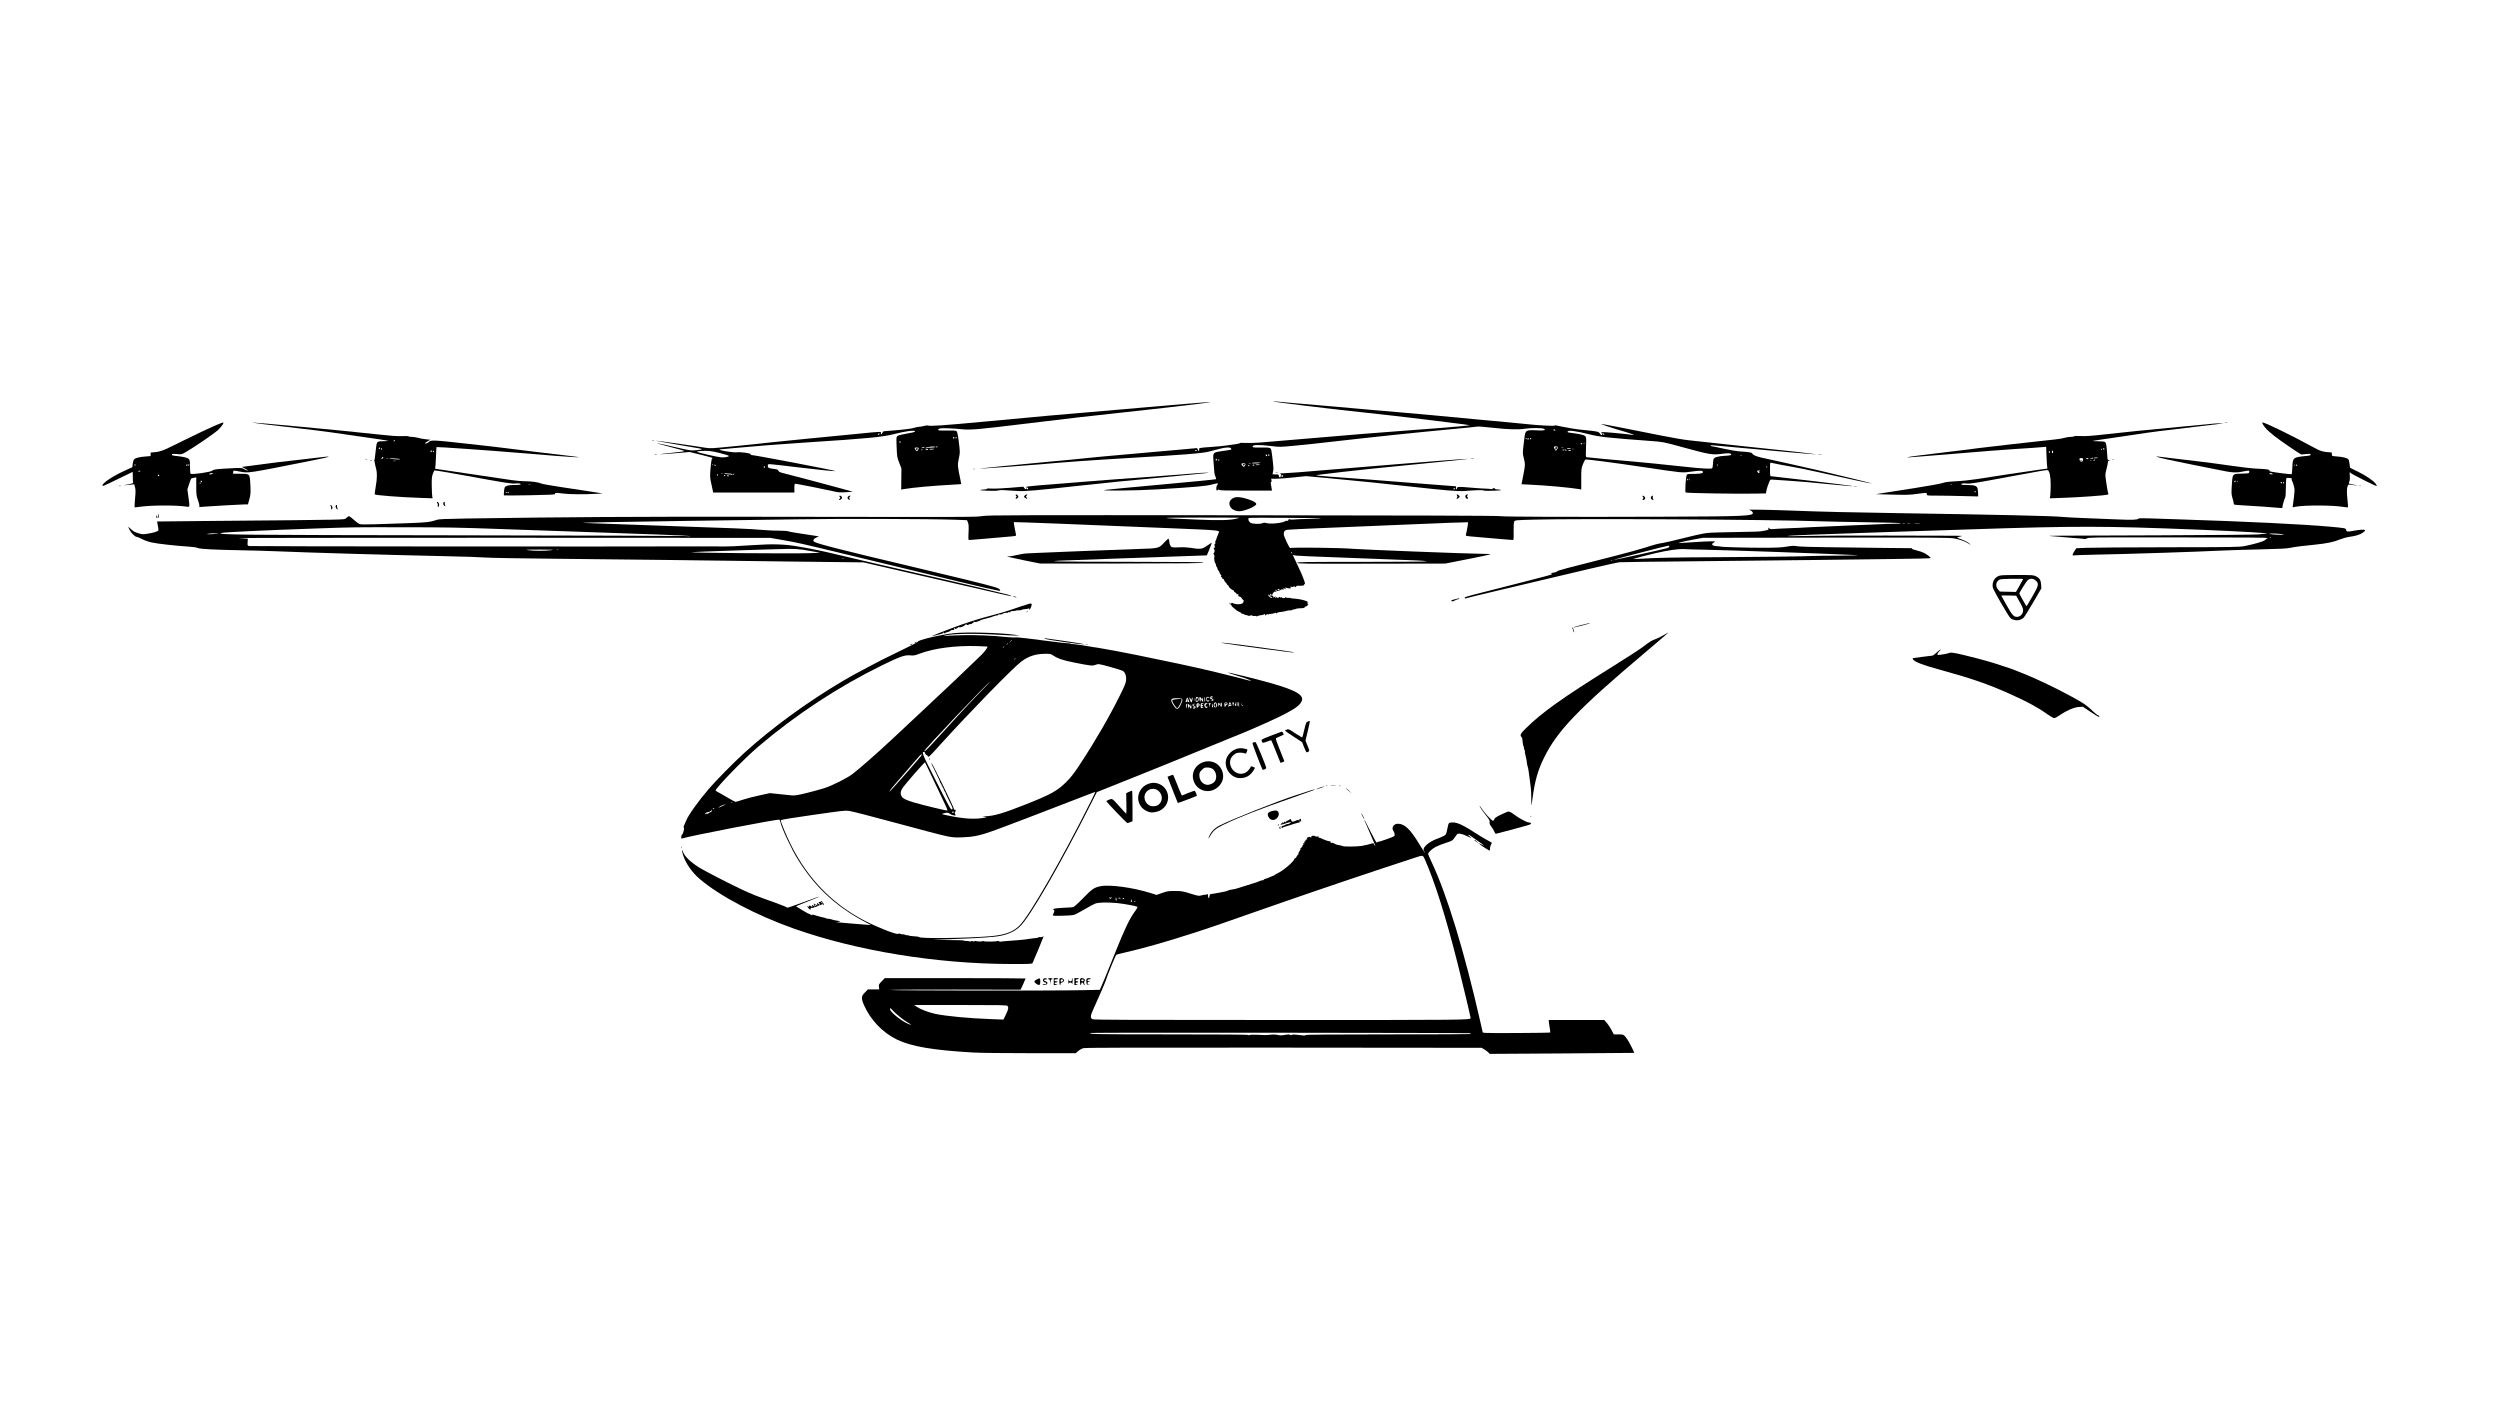 <?xml version="1.0" standalone="no"?>
<!DOCTYPE svg PUBLIC "-//W3C//DTD SVG 20010904//EN"
 "http://www.w3.org/TR/2001/REC-SVG-20010904/DTD/svg10.dtd">
<svg version="1.0" xmlns="http://www.w3.org/2000/svg"
 width="4000pt" height="2250pt" viewBox="0 0 4000 2250"
 preserveAspectRatio="xMidYMid meet">

<g transform="translate(0,2250) scale(0.1,-0.1)"
fill="#000000" stroke="none">
<path d="M20371 16076 c7 -7 779 -102 1229 -151 589 -64 820 -90 1310 -150
569 -70 603 -75 597 -81 -5 -6 -756 -67 -1152 -94 -159 -11 -420 -31 -580 -45
-539 -46 -1489 -126 -1630 -137 -77 -5 -177 -8 -222 -5 -46 4 -83 2 -83 -2 0
-5 -37 -13 -82 -20 -46 -6 -112 -15 -148 -20 -36 -6 -132 -15 -215 -21 -203
-14 -214 -16 -208 -39 3 -10 0 -21 -5 -25 -5 -3 -13 5 -16 19 -4 14 -12 25
-19 25 -6 0 -131 -11 -277 -25 -146 -13 -501 -45 -789 -70 -289 -25 -604 -54
-700 -65 -97 -11 -378 -38 -626 -60 -521 -48 -1110 -107 -1079 -109 26 -1 799
54 959 69 345 32 877 70 1395 100 920 54 1203 76 1315 105 49 13 126 33 169
44 96 26 174 28 183 6 3 -9 4 -17 2 -19 -2 -2 -60 -12 -129 -21 -166 -23 -164
-21 -155 -155 13 -197 15 -215 31 -253 10 -20 14 -40 10 -44 -4 -4 -388 -42
-854 -84 -466 -42 -878 -81 -917 -87 -139 -19 493 -13 836 8 641 40 781 52
887 82 79 21 95 19 69 -10 -20 -22 -23 -93 -4 -89 6 1 16 7 20 12 6 6 10 6 14
-2 3 -10 101 -13 425 -13 l420 0 -6 35 c-3 19 -9 51 -12 70 -4 23 -2 35 5 35
7 0 9 9 5 25 l-6 25 78 0 c44 0 170 9 280 21 l201 21 339 -31 c507 -47 895
-87 1334 -136 537 -60 757 -79 860 -71 199 15 288 18 306 8 11 -5 77 -7 159
-4 83 3 132 8 120 13 -11 4 -37 8 -57 8 -21 1 -38 6 -38 11 0 6 -9 10 -20 10
-11 0 -20 -5 -20 -11 0 -6 -8 -8 -18 -5 -10 3 -45 6 -77 7 -33 0 -136 7 -230
15 -226 19 -236 19 -242 -6 -3 -11 -9 -20 -14 -20 -5 0 -7 11 -3 25 5 21 3 25
-17 25 -13 0 -274 20 -579 45 -305 25 -683 55 -840 66 -460 32 -792 58 -797
63 -6 6 14 8 422 56 328 38 459 51 1530 157 270 26 481 49 469 51 -21 3 -564
-38 -1044 -78 -129 -11 -323 -27 -430 -35 -107 -8 -463 -37 -790 -65 -327 -29
-633 -52 -680 -52 -47 0 -75 -3 -62 -5 18 -4 21 -9 16 -31 -8 -34 -10 -36 -23
-27 -6 3 -11 15 -11 26 0 16 -7 19 -50 19 l-49 0 5 33 c3 17 7 37 9 44 4 12
-19 227 -31 293 -10 60 -14 61 -163 59 -113 -1 -137 1 -139 14 -6 32 97 35
299 10 133 -17 140 -16 375 6 131 12 313 31 404 42 1087 123 1355 151 2395
250 55 5 111 11 125 14 14 3 126 -6 250 -20 240 -27 402 -31 515 -14 92 14
268 13 295 -1 43 -23 9 -32 -97 -26 -58 4 -119 4 -136 1 -63 -12 -65 -18 -86
-199 -20 -166 -20 -169 -1 -244 25 -99 25 -110 -8 -279 l-28 -141 125 -6 c270
-12 662 -48 799 -72 l32 -6 0 168 c0 159 1 172 27 237 15 38 33 71 40 74 19 7
426 -46 938 -122 629 -94 604 -92 754 -71 142 20 184 19 189 -6 4 -21 -54 -32
-165 -30 -58 0 -85 -3 -93 -13 -17 -20 -34 -276 -19 -285 14 -10 803 -23 1079
-18 l204 3 8 40 c7 40 28 105 51 157 11 26 15 27 62 23 27 -3 129 -10 225 -15
190 -12 372 -28 749 -65 217 -22 338 -30 276 -19 -56 11 -1246 153 -1282 154
-22 0 -23 3 -23 111 0 100 2 110 18 105 33 -9 219 -45 342 -66 69 -11 235 -45
370 -75 506 -113 893 -195 897 -191 3 2 -134 38 -304 79 -475 116 -619 149
-1018 238 -203 45 -404 89 -445 98 -82 19 -135 42 -143 64 -6 17 -51 25 -183
33 -58 3 -172 22 -274 45 -96 21 -183 39 -192 39 -10 0 -18 5 -18 10 0 6 16 8
38 5 20 -2 96 -10 167 -15 72 -6 220 -20 330 -30 381 -37 1108 -100 1139 -99
47 2 -580 72 -1189 134 -137 14 -344 36 -460 50 -115 13 -277 31 -360 39 -86
9 -277 41 -450 76 -520 105 -959 190 -968 187 -11 -3 217 -79 384 -126 126
-37 179 -60 109 -48 -76 13 -480 50 -486 44 -3 -3 -1 -15 6 -26 9 -17 8 -21
-4 -21 -9 0 -20 9 -26 20 -18 33 -41 39 -211 55 -90 8 -198 21 -239 30 -41 8
-115 22 -164 30 -49 9 -92 18 -97 20 -4 3 -9 1 -11 -4 -4 -11 -284 4 -468 25
-74 8 -189 19 -255 25 -66 5 -304 27 -530 49 -575 55 -1027 97 -1255 115 -107
8 -314 26 -460 40 -256 23 -727 65 -1205 105 -126 11 -255 22 -285 26 -30 3
-52 3 -49 0z m4514 -456 c3 -5 -1 -10 -9 -10 -8 0 -18 5 -21 10 -3 6 1 10 9
10 8 0 18 -4 21 -10z m531 -66 c180 -45 297 -58 986 -109 207 -15 208 -15 485
-91 491 -134 508 -136 682 -113 87 12 131 7 131 -15 0 -9 -28 -15 -106 -19
-110 -7 -169 -25 -178 -55 -3 -10 -7 -43 -8 -75 -1 -33 -8 -63 -15 -69 -18
-14 -159 -6 -453 26 -317 34 -707 74 -805 81 -168 13 -741 66 -753 70 -10 4
-11 37 -6 160 6 140 5 157 -11 175 -19 20 -73 34 -199 50 -85 11 -92 13 -81
30 12 19 151 0 331 -46z m254 -6 c0 -15 -15 -8 -28 12 -12 19 -11 20 8 8 11
-7 20 -16 20 -20z m-1240 -62 c0 -3 -4 -8 -10 -11 -5 -3 -10 -1 -10 4 0 6 5
11 10 11 6 0 10 -2 10 -4z m30 -5 c0 -6 -4 -13 -10 -16 -5 -3 -10 1 -10 9 0 9
5 16 10 16 6 0 10 -4 10 -9z m40 -1 c0 -5 -4 -10 -10 -10 -5 0 -10 5 -10 10 0
6 5 10 10 10 6 0 10 -4 10 -10z m847 -82 c-3 -8 -6 -5 -6 6 -1 11 2 17 5 13 3
-3 4 -12 1 -19z m-32 2 c-3 -5 -10 -10 -16 -10 -5 0 -9 5 -9 10 0 6 7 10 16
10 8 0 12 -4 9 -10z m-388 -56 c2 -6 -5 -21 -15 -34 l-19 -24 -17 27 c-10 14
-15 31 -11 37 9 14 57 9 62 -6z m86 -11 c-7 -2 -21 -2 -30 0 -10 3 -4 5 12 5
17 0 24 -2 18 -5z m127 -9 c0 -2 -16 -4 -35 -4 -19 0 -35 4 -35 8 0 4 16 6 35
4 19 -2 35 -6 35 -8z m37 -10 c-3 -3 -12 -4 -19 -1 -8 3 -5 6 6 6 11 1 17 -2
13 -5z m-157 -14 c0 -5 -4 -10 -10 -10 -5 0 -10 5 -10 10 0 6 5 10 10 10 6 0
10 -4 10 -10z m40 0 c13 -8 13 -10 -2 -10 -9 0 -20 5 -23 10 -8 13 5 13 25 0z
m-5910 -8 c0 -5 -7 -9 -15 -9 -8 0 -15 4 -15 9 0 4 7 8 15 8 8 0 15 -4 15 -8z
m5981 -1 c-8 -5 -20 -7 -28 -4 -21 8 -15 13 15 13 20 0 23 -3 13 -9z m-4856
-79 c0 -18 -20 -15 -23 4 -3 10 1 15 10 12 7 -3 13 -10 13 -16z m35 2 c0 -8
-4 -12 -10 -9 -5 3 -10 10 -10 16 0 5 5 9 10 9 6 0 10 -7 10 -16z m7557 0 c-3
-3 -12 -4 -19 -1 -8 3 -5 6 6 6 11 1 17 -2 13 -5z m-8397 -69 c0 -8 -4 -15
-10 -15 -5 0 -10 7 -10 15 0 8 5 15 10 15 6 0 10 -7 10 -15z m40 -5 c0 -5 -4
-10 -10 -10 -5 0 -10 5 -10 10 0 6 5 10 10 10 6 0 10 -4 10 -10z m659 -44
c-11 -10 -139 -16 -139 -6 0 6 29 10 72 10 39 0 69 -2 67 -4z m-242 -21 c2 -6
-3 -20 -11 -30 -15 -20 -15 -20 -37 1 -12 12 -18 27 -14 34 8 13 57 9 62 -5z
m86 8 c-7 -2 -21 -2 -30 0 -10 3 -4 5 12 5 17 0 24 -2 18 -5z m57 -25 c0 -4
-7 -8 -15 -8 -8 0 -15 4 -15 8 0 5 7 9 15 9 8 0 15 -4 15 -9z m90 8 c0 -2 -16
-6 -35 -8 -19 -2 -35 0 -35 4 0 4 16 8 35 8 19 0 35 -2 35 -4z m7325 -6 c3 -5
1 -10 -4 -10 -6 0 -11 5 -11 10 0 6 2 10 4 10 3 0 8 -4 11 -10z m-7495 -10 c0
-5 -4 -10 -10 -10 -5 0 -10 5 -10 10 0 6 5 10 10 10 6 0 10 -4 10 -10z m8285
-20 c3 -5 1 -10 -4 -10 -6 0 -11 5 -11 10 0 6 2 10 4 10 3 0 8 -4 11 -10z
m-139 -59 c8 7 17 9 21 5 3 -3 1 -6 -5 -6 -7 0 -12 -5 -12 -11 0 -5 4 -7 10
-4 6 3 7 -1 4 -9 -3 -9 -10 -16 -15 -16 -9 0 -29 34 -28 47 0 4 3 2 6 -5 4
-10 8 -10 19 -1z m-7606 -88 c0 -7 -7 -13 -15 -13 -8 0 -15 6 -15 13 0 8 7 14
15 14 8 0 15 -6 15 -14z m6480 -59 c0 -8 -5 -12 -10 -9 -6 4 -8 11 -5 16 9 14
15 11 15 -7z m27 -6 c-3 -8 -6 -5 -6 6 -1 11 2 17 5 13 3 -3 4 -12 1 -19z
m-3757 -138 c0 -5 -7 -10 -16 -10 -8 0 -12 5 -9 10 3 6 10 10 16 10 5 0 9 -4
9 -10z"/>
<path d="M24883 15343 c9 -2 17 -9 17 -14 0 -6 -4 -7 -10 -4 -11 7 -14 -8 -3
-18 5 -6 32 21 33 33 0 3 -12 6 -27 7 -16 0 -20 -1 -10 -4z"/>
<path d="M19882 15073 c11 -3 15 -10 11 -21 -6 -16 -6 -16 10 0 22 22 22 23
-10 25 -16 0 -20 -1 -11 -4z"/>
<path d="M18755 16020 c-308 -27 -717 -62 -910 -79 -192 -17 -438 -38 -545
-47 -217 -16 -675 -58 -1485 -134 -738 -69 -945 -83 -971 -67 -5 3 -34 -1 -64
-9 -30 -8 -67 -14 -82 -14 -14 0 -38 -4 -53 -10 -39 -15 -138 -29 -322 -45
-93 -8 -174 -15 -181 -15 -7 0 -18 -11 -24 -25 -13 -30 -32 -34 -23 -5 8 27 3
27 -362 -10 -164 -16 -512 -50 -773 -75 -261 -25 -551 -54 -645 -65 -93 -11
-345 -38 -560 -59 -366 -36 -395 -38 -468 -25 -132 23 -772 114 -793 113 -10
-1 136 -27 326 -60 437 -74 411 -69 406 -78 -3 -5 -43 -11 -90 -15 -74 -6
-101 -3 -213 23 -185 44 -405 91 -417 90 -6 0 89 -27 212 -59 123 -32 226 -60
228 -63 10 -9 -28 -15 -216 -34 -102 -10 -176 -19 -165 -21 11 -1 121 6 244
17 l224 19 181 -44 c99 -25 182 -47 185 -50 3 -3 0 -8 -6 -12 -8 -5 -17 -63
-24 -152 -11 -137 -10 -151 11 -245 12 -55 24 -110 26 -122 l4 -23 650 0 650
0 0 70 c0 60 2 70 18 70 21 0 532 -102 628 -125 58 -14 92 -16 180 -10 l109 7
-175 49 c-172 48 -841 225 -950 252 -39 9 -58 19 -65 35 -7 16 -21 23 -55 27
-102 12 -114 17 -115 50 0 30 0 30 50 27 28 -1 194 -20 370 -42 352 -43 654
-74 661 -67 8 8 -1295 257 -1346 257 -6 0 -10 6 -10 13 0 17 -164 38 -224 30
-40 -6 -239 23 -266 38 -13 7 -13 8 0 9 8 0 106 9 217 20 268 26 766 65 1153
90 1021 66 1233 87 1433 139 170 44 317 62 317 39 0 -10 -36 -20 -132 -36 -85
-14 -138 -28 -150 -39 -18 -16 -18 -28 -12 -177 6 -153 8 -166 42 -251 l35
-90 -2 -169 -2 -169 38 7 c153 26 491 56 796 72 70 3 127 8 127 9 0 2 -7 37
-15 77 -45 212 -46 232 -24 331 18 83 19 102 9 192 -20 177 -31 233 -47 247
-12 10 -52 12 -155 10 -116 -2 -138 0 -138 12 0 9 14 18 36 22 41 7 229 -1
369 -16 107 -11 273 3 910 81 818 99 1157 139 1500 174 193 20 562 61 820 91
930 108 949 115 110 44z m-4685 -463 c0 -8 -7 -14 -15 -14 -11 0 -12 4 -4 14
6 7 13 13 15 13 2 0 4 -6 4 -13z m1200 -62 c0 -8 -4 -15 -10 -15 -5 0 -10 7
-10 15 0 8 5 15 10 15 6 0 10 -7 10 -15z m35 6 c3 -5 1 -12 -5 -16 -5 -3 -10
1 -10 9 0 18 6 21 15 7z m-895 -77 c0 -8 -4 -12 -10 -9 -5 3 -10 10 -10 16 0
5 5 9 10 9 6 0 10 -7 10 -16z m560 -75 c0 -10 -141 -17 -159 -8 -8 4 5 7 28 7
24 1 45 2 46 4 7 7 85 3 85 -3z m30 1 c0 -5 -4 -10 -10 -10 -5 0 -10 5 -10 10
0 6 5 10 10 10 6 0 10 -4 10 -10z m-210 -10 c0 -5 -12 -10 -27 -9 l-28 1 25 8
c14 4 26 8 28 9 1 1 2 -3 2 -9z m-90 -13 c0 -7 -7 -22 -15 -33 -15 -19 -15
-19 -35 5 -11 12 -17 27 -14 32 8 14 64 11 64 -4z m150 -17 c0 -13 -20 -13
-40 0 -12 8 -9 10 13 10 15 0 27 -4 27 -10z m100 6 c0 -2 -18 -6 -40 -8 -22
-2 -40 0 -40 4 0 5 18 8 40 8 22 0 40 -2 40 -4z m-190 -10 c0 -3 -4 -8 -10
-11 -5 -3 -10 -1 -10 4 0 6 5 11 10 11 6 0 10 -2 10 -4z m-3245 -54 c83 -21
149 -42 148 -47 -3 -15 -72 -27 -128 -22 -62 5 -385 79 -385 89 0 4 21 9 48
11 124 9 171 5 317 -31z m-108 -194 c-3 -8 -6 -5 -6 6 -1 11 2 17 5 13 3 -3 4
-12 1 -19z m43 -9 c0 -6 -4 -7 -10 -4 -5 3 -10 11 -10 16 0 6 5 7 10 4 6 -3
10 -11 10 -16z m790 -18 c0 -6 -4 -13 -10 -16 -5 -3 -10 1 -10 9 0 9 5 16 10
16 6 0 10 -4 10 -9z m-677 -108 c-7 -2 -19 -2 -25 0 -7 3 -2 5 12 5 14 0 19
-2 13 -5z m130 -2 c15 -1 27 -6 27 -12 0 -5 -4 -8 -9 -5 -4 3 -31 6 -59 7 -28
1 -57 6 -64 11 -8 5 5 7 32 4 25 -2 57 -5 73 -5z m-205 -19 c2 -7 -1 -12 -8
-12 -6 0 -9 4 -6 9 4 5 1 12 -4 14 -6 3 -5 4 2 3 6 -1 14 -8 16 -14z m262 14
c0 -3 -4 -8 -10 -11 -5 -3 -10 -1 -10 4 0 6 5 11 10 11 6 0 10 -2 10 -4z
m-145 -26 c3 -5 2 -10 -4 -10 -5 0 -13 5 -16 10 -3 6 -2 10 4 10 5 0 13 -4 16
-10z m65 -6 c0 -2 -9 -4 -20 -4 -11 0 -20 4 -20 9 0 5 9 7 20 4 11 -3 20 -7
20 -9z"/>
<path d="M14655 15320 c11 -5 14 -9 7 -9 -7 -1 -10 -6 -7 -11 4 -6 12 -5 21 4
19 20 18 21 -13 23 -24 1 -25 1 -8 -7z"/>
<path d="M3425 15684 c-71 -30 -289 -134 -484 -230 -375 -186 -366 -182 -528
-194 -2 0 -3 -13 -3 -29 l0 -28 -82 -7 c-96 -7 -156 -22 -180 -43 -11 -9 -20
-38 -24 -72 l-6 -56 -131 -60 c-178 -80 -347 -193 -347 -231 0 -18 0 -18 258
107 123 60 224 109 225 109 1 0 2 -35 2 -77 0 -43 2 -84 5 -92 4 -12 -16 -19
-90 -33 -88 -16 -71 -17 56 -2 l51 6 13 -47 c11 -38 11 -72 1 -182 -6 -75 -10
-137 -8 -140 2 -2 35 1 73 7 183 27 583 30 757 4 56 -8 55 -15 31 160 l-16
115 27 83 c15 46 30 86 33 90 4 3 24 10 45 13 l37 7 0 -146 c0 -131 3 -152 25
-212 14 -36 25 -78 25 -92 l0 -25 88 7 c139 10 592 36 643 36 l46 0 22 78 c23
80 25 127 13 297 -9 112 -12 115 -164 115 l-108 0 0 25 c0 30 3 30 107 10 140
-27 116 -31 1148 175 202 40 280 59 273 65 -1 2 -57 -3 -123 -11 -66 -8 -232
-27 -370 -43 -137 -17 -279 -33 -315 -36 -36 -4 -177 -22 -315 -41 -137 -19
-254 -34 -260 -34 -5 -1 15 -13 45 -27 30 -15 49 -28 42 -31 -7 -2 -29 7 -49
19 -40 25 -55 26 -263 14 -192 -10 -234 -16 -251 -34 -23 -25 -338 -69 -350
-50 -5 8 -9 59 -9 115 0 91 -2 102 -22 122 -23 21 -86 35 -210 48 -42 4 -58
10 -58 20 0 13 12 14 78 9 76 -7 78 -7 142 30 151 88 473 309 524 360 60 60
96 115 74 115 -7 0 -71 -25 -143 -56z m-1255 -624 c0 -5 -4 -10 -10 -10 -5 0
-10 5 -10 10 0 6 5 10 10 10 6 0 10 -4 10 -10z m830 1 c0 -6 -4 -13 -10 -16
-5 -3 -10 1 -10 9 0 9 5 16 10 16 6 0 10 -4 10 -9z m30 -1 c0 -5 -4 -10 -10
-10 -5 0 -10 5 -10 10 0 6 5 10 10 10 6 0 10 -4 10 -10z m-790 -100 c-20 -13
-33 -13 -25 0 3 6 14 10 23 10 15 0 15 -2 2 -10z m1165 -40 c-3 -5 -21 -10
-38 -10 -24 0 -28 3 -17 10 20 13 63 13 55 0z m-858 -36 c-9 -9 -28 6 -21 18
4 6 10 6 17 -1 6 -6 8 -13 4 -17z m683 -90 c0 -8 -4 -12 -10 -9 -5 3 -10 10
-10 16 0 5 5 9 10 9 6 0 10 -7 10 -16z m-20 -24 c0 -5 -5 -10 -11 -10 -5 0 -7
5 -4 10 3 6 8 10 11 10 2 0 4 -4 4 -10z"/>
<path d="M4210 15714 c102 -13 347 -42 545 -64 198 -23 450 -54 560 -70 110
-16 344 -50 520 -75 410 -59 427 -62 309 -64 -73 -1 -94 -4 -107 -19 -11 -12
-19 -56 -28 -152 -6 -76 -16 -138 -23 -142 -7 -5 -7 -8 3 -8 7 0 11 -6 8 -13
-3 -8 4 -45 15 -83 25 -86 24 -176 -2 -320 -10 -59 -17 -111 -15 -114 9 -14
420 -46 729 -56 l198 -7 -6 29 c-3 16 -7 92 -8 169 -2 116 1 148 16 190 11 28
22 53 26 58 3 4 218 -31 476 -79 665 -121 760 -137 821 -130 53 6 83 1 83 -15
0 -5 -43 -9 -96 -9 -66 0 -106 -5 -129 -16 -31 -14 -33 -19 -40 -80 -4 -36 -5
-68 -2 -70 2 -3 187 -2 411 2 320 6 406 10 406 20 0 22 12 23 120 8 108 -14
353 -16 540 -5 l105 6 -215 33 c-118 18 -334 51 -480 73 -145 22 -278 46 -295
54 -41 20 -152 35 -260 35 -49 0 -148 9 -220 20 -168 26 -1204 180 -1213 180
-2 0 -1 3 1 8 3 4 8 81 12 172 3 91 8 166 9 167 5 5 926 -59 1241 -87 425 -37
1036 -83 1041 -77 4 4 -126 20 -736 92 -206 25 -406 49 -444 55 -38 6 -312 38
-609 70 -568 63 -582 64 -623 22 -16 -15 -54 -25 -54 -13 0 3 19 17 43 31 l42
24 -73 8 c-40 4 -96 14 -124 23 -29 8 -73 15 -99 15 -26 0 -50 4 -53 8 -3 5
-51 7 -108 4 -73 -3 -182 5 -378 27 -280 31 -800 83 -1215 121 -852 78 -942
84 -625 44z m2110 -264 c0 -5 -8 -10 -17 -10 -15 0 -16 2 -3 10 19 12 20 12
20 0z m-240 -119 c0 -6 -4 -13 -10 -16 -5 -3 -10 1 -10 9 0 9 5 16 10 16 6 0
10 -4 10 -9z m30 -16 c0 -8 -2 -15 -4 -15 -2 0 -6 7 -10 15 -3 8 -1 15 4 15 6
0 10 -7 10 -15z m792 -47 c-9 -9 -12 -7 -12 12 0 19 3 21 12 12 9 -9 9 -15 0
-24z m38 6 c0 -8 -5 -12 -10 -9 -6 4 -8 11 -5 16 9 14 15 11 15 -7z m-806 -92
c2 -4 -4 -13 -15 -20 -11 -7 -19 -8 -19 -2 0 5 5 10 11 10 5 0 7 5 4 10 -3 6
-2 10 4 10 5 0 12 -4 15 -8z m79 -19 c-7 -2 -19 -2 -25 0 -7 3 -2 5 12 5 14 0
19 -2 13 -5z m150 -2 c20 -1 37 -5 37 -9 0 -9 -160 4 -169 14 -3 3 17 3 44 1
28 -3 67 -6 88 -6z m-30 -38 c-13 -2 -33 -2 -45 0 -13 2 -3 4 22 4 25 0 35 -2
23 -4z m2150 -380 c-7 -2 -19 -2 -25 0 -7 3 -2 5 12 5 14 0 19 -2 13 -5z
m-373 -117 c0 -3 -4 -8 -10 -11 -5 -3 -10 -1 -10 4 0 6 5 11 10 11 6 0 10 -2
10 -4z m30 -6 c0 -5 -4 -10 -10 -10 -5 0 -10 5 -10 10 0 6 5 10 10 10 6 0 10
-4 10 -10z"/>
<path d="M35598 15733 c12 -2 30 -2 40 0 9 3 -1 5 -23 4 -22 0 -30 -2 -17 -4z"/>
<path d="M36207 15709 c39 -68 124 -146 282 -259 91 -65 203 -141 249 -170
l82 -52 75 7 c63 6 75 4 75 -8 0 -12 -15 -17 -57 -21 -225 -22 -229 -25 -235
-176 -2 -61 -8 -113 -12 -117 -6 -6 -314 33 -343 44 -7 3 -13 11 -13 18 0 14
-53 21 -230 28 -52 2 -225 23 -385 46 -159 23 -364 50 -455 61 -264 30 -672
79 -710 85 -24 4 -30 2 -20 -4 20 -12 283 -70 540 -120 113 -22 304 -60 425
-85 240 -50 290 -54 408 -31 104 20 109 20 105 -7 -3 -22 -7 -23 -119 -26
-153 -4 -148 2 -160 -183 -8 -129 -7 -149 11 -210 11 -36 20 -75 20 -86 0 -19
9 -21 123 -27 192 -11 547 -35 605 -42 50 -5 52 -5 52 19 0 20 25 107 46 157
4 8 7 80 8 160 2 130 4 145 19 144 75 -3 79 -4 74 -18 -3 -7 -2 -17 3 -22 4
-5 17 -39 28 -75 21 -69 20 -88 -12 -325 l-4 -31 46 9 c150 28 601 26 768 -3
36 -6 68 -9 71 -6 3 3 0 51 -6 107 -14 128 -14 189 0 229 9 26 16 32 33 28 11
-3 48 -8 81 -11 l60 -5 -74 14 c-40 8 -76 16 -79 19 -2 3 1 19 8 35 8 19 10
53 7 93 -4 34 -3 58 1 52 11 -16 62 -44 250 -139 95 -48 176 -85 179 -81 4 3
-3 19 -14 34 -38 51 -158 133 -283 194 -69 34 -126 62 -128 63 -2 2 -6 29 -9
61 -3 33 -12 66 -20 75 -18 22 -85 38 -184 46 -79 6 -79 6 -79 34 0 16 -1 29
-2 29 -155 11 -174 17 -325 100 -304 167 -742 380 -779 380 -13 0 -12 -5 3
-31z m510 -661 c-3 -8 -6 -5 -6 6 -1 11 2 17 5 13 3 -3 4 -12 1 -19z m38 13
c3 -5 1 -12 -5 -16 -5 -3 -10 1 -10 9 0 18 6 21 15 7z m-395 -141 c11 -7 7
-10 -17 -10 -18 0 -33 5 -33 10 0 13 30 13 50 0z m-590 -119 c0 -6 -4 -13 -10
-16 -5 -3 -10 1 -10 9 0 9 5 16 10 16 6 0 10 -4 10 -9z m27 -13 c-3 -8 -6 -5
-6 6 -1 11 2 17 5 13 3 -3 4 -12 1 -19z m713 -14 c0 -8 -4 -12 -10 -9 -5 3
-10 10 -10 16 0 5 5 9 10 9 6 0 10 -7 10 -16z m35 7 c3 -5 1 -12 -5 -16 -5 -3
-10 1 -10 9 0 18 6 21 15 7z"/>
<path d="M35385 15719 c-44 -4 -228 -22 -410 -39 -572 -53 -1041 -100 -1315
-132 -197 -22 -291 -29 -368 -25 -56 3 -105 1 -108 -4 -3 -5 -27 -9 -54 -9
-27 0 -69 -6 -92 -14 -24 -8 -90 -20 -148 -26 -284 -29 -1182 -132 -1235 -140
-33 -6 -231 -31 -440 -55 -504 -60 -687 -84 -694 -91 -3 -4 17 -4 44 0 28 3
151 13 275 21 124 9 401 31 615 50 215 19 563 46 775 60 212 13 413 27 446 31
l62 5 6 -148 c4 -81 8 -160 11 -174 l4 -26 -117 -16 c-164 -22 -825 -122
-1017 -153 -88 -14 -235 -30 -326 -34 -127 -7 -180 -14 -225 -30 -33 -11 -232
-47 -449 -81 -214 -34 -439 -69 -500 -78 l-110 -18 265 -7 c232 -6 282 -4 400
13 74 10 138 17 143 14 4 -2 7 -13 7 -24 0 -18 8 -19 163 -19 89 0 273 -3 410
-7 l247 -6 0 39 c0 21 -3 56 -7 78 -8 52 -43 66 -168 66 -52 0 -95 4 -95 9 0
16 30 21 83 15 59 -7 122 3 697 111 530 98 587 108 602 102 31 -11 49 -101 49
-236 -1 -72 -4 -150 -7 -173 l-7 -41 199 7 c290 10 676 38 726 52 13 4 16 10
9 22 -8 16 -36 192 -44 277 -3 23 6 75 20 124 13 46 21 90 19 98 -3 8 4 18 17
23 l22 9 -22 0 c-17 1 -23 7 -23 24 0 12 -5 73 -10 136 -8 88 -14 117 -28 127
-11 9 -49 13 -111 14 -52 0 -92 2 -90 4 2 2 74 14 159 26 85 11 299 43 475 70
324 50 481 70 1040 135 171 20 335 40 365 44 l55 9 -55 -1 c-30 0 -91 -3 -135
-8z m-1715 -405 c0 -8 -4 -12 -10 -9 -5 3 -10 10 -10 16 0 5 5 9 10 9 6 0 10
-7 10 -16z m-40 -4 c0 -5 -2 -10 -4 -10 -3 0 -8 5 -11 10 -3 6 -1 10 4 10 6 0
11 -4 11 -10z m-780 -40 c0 -11 -4 -20 -10 -20 -5 0 -10 9 -10 20 0 11 5 20
10 20 6 0 10 -9 10 -20z m-50 -6 c0 -8 -4 -12 -10 -9 -5 3 -10 10 -10 16 0 5
5 9 10 9 6 0 10 -7 10 -16z m690 -94 c0 -5 -12 -10 -27 -9 l-28 1 25 8 c14 4
26 8 28 9 1 1 2 -3 2 -9z m80 6 c0 -2 -16 -6 -35 -8 -19 -2 -35 0 -35 4 0 4
16 8 35 8 19 0 35 -2 35 -4z m-240 -23 c0 -10 -5 -25 -10 -33 -13 -20 -44 -2
-48 29 -3 18 2 21 27 21 23 0 31 -5 31 -17z m83 6 c-8 -8 -16 -8 -30 0 -16 9
-14 10 12 11 21 0 26 -3 18 -11z m107 -19 c0 -5 -8 -10 -17 -10 -15 0 -16 2
-3 10 19 12 20 12 20 0z m-57 -7 c-7 -2 -19 -2 -25 0 -7 3 -2 5 12 5 14 0 19
-2 13 -5z m-2236 -389 c-3 -3 -12 -4 -19 -1 -8 3 -5 6 6 6 11 1 17 -2 13 -5z
m379 -121 c-10 -10 -19 5 -10 18 6 11 8 11 12 0 2 -7 1 -15 -2 -18z"/>
<path d="M33290 15130 c0 -5 5 -10 11 -10 5 0 7 5 4 10 -3 6 -8 10 -11 10 -2
0 -4 -4 -4 -10z"/>
<path d="M10438 15453 c6 -2 18 -2 25 0 6 3 1 5 -13 5 -14 0 -19 -2 -12 -5z"/>
<path d="M10473 15223 c9 -2 25 -2 35 0 9 3 1 5 -18 5 -19 0 -27 -2 -17 -5z"/>
<path d="M29098 15223 c12 -2 32 -2 45 0 12 2 2 4 -23 4 -25 0 -35 -2 -22 -4z"/>
<path d="M23533 15163 c15 -2 37 -2 50 0 12 2 0 4 -28 4 -27 0 -38 -2 -22 -4z"/>
<path d="M5848 15143 c6 -2 18 -2 25 0 6 3 1 5 -13 5 -14 0 -19 -2 -12 -5z"/>
<path d="M33798 15143 c6 -2 18 -2 25 0 6 3 1 5 -13 5 -14 0 -19 -2 -12 -5z"/>
<path d="M5923 15133 c9 -2 23 -2 30 0 6 3 -1 5 -18 5 -16 0 -22 -2 -12 -5z"/>
<path d="M15578 14993 c7 -3 16 -2 19 1 4 3 -2 6 -13 5 -11 0 -14 -3 -6 -6z"/>
<path d="M19220 14934 c-25 -4 -1170 -89 -1335 -100 -49 -3 -306 -23 -570 -44
-264 -22 -572 -46 -685 -55 -113 -9 -209 -21 -214 -26 -6 -5 -2 -9 12 -9 13 0
22 -6 22 -15 0 -8 -4 -15 -10 -15 -5 0 -10 6 -10 13 0 8 -4 7 -10 -3 -9 -13
-13 -11 -29 9 l-18 24 -218 -18 c-119 -10 -251 -15 -291 -12 -43 3 -74 2 -74
-4 0 -5 -17 -10 -37 -10 -21 -1 -51 -4 -68 -8 -18 -5 30 -9 120 -13 88 -3 158
-1 169 5 18 9 93 7 311 -9 108 -7 284 7 950 81 461 51 672 72 1600 160 209 20
412 40 450 44 69 8 69 8 15 8 -30 0 -66 -2 -80 -3z"/>
<path d="M20413 14933 c9 -2 23 -2 30 0 6 3 -1 5 -18 5 -16 0 -22 -2 -12 -5z"/>
<path d="M1903 14723 c9 -2 23 -2 30 0 6 3 -1 5 -18 5 -16 0 -22 -2 -12 -5z"/>
<path d="M37748 14723 c6 -2 18 -2 25 0 6 3 1 5 -13 5 -14 0 -19 -2 -12 -5z"/>
<path d="M29668 14713 c12 -2 30 -2 40 0 9 3 -1 5 -23 4 -22 0 -30 -2 -17 -4z"/>
<path d="M16250 14581 c0 -6 5 -13 11 -17 8 -4 8 -9 0 -17 -6 -6 -11 -15 -11
-19 0 -14 23 -8 36 10 10 14 10 20 -3 35 -18 19 -33 22 -33 8z"/>
<path d="M16396 14572 c-15 -18 -15 -20 2 -35 26 -23 52 -23 29 0 -15 16 -15
18 0 35 14 15 14 18 1 18 -8 0 -22 -8 -32 -18z"/>
<path d="M23312 14571 c9 -15 9 -23 -1 -35 -20 -24 11 -21 33 2 15 18 15 20
-2 35 -27 24 -46 23 -30 -2z"/>
<path d="M23451 14576 c-15 -18 2 -56 24 -56 18 0 19 12 3 28 -8 8 -8 15 2 27
10 12 10 15 -3 15 -8 0 -20 -6 -26 -14z"/>
<path d="M13430 14561 c0 -6 5 -13 11 -16 7 -5 4 -14 -7 -26 -14 -16 -15 -19
-2 -19 8 0 22 8 31 18 13 14 13 20 3 35 -14 18 -36 23 -36 8z"/>
<path d="M13572 14558 c-16 -16 -15 -33 3 -48 19 -15 34 -5 17 12 -9 9 -8 16
5 30 13 15 14 18 2 18 -8 0 -20 -5 -27 -12z"/>
<path d="M26280 14561 c0 -6 5 -13 11 -17 8 -4 8 -9 0 -17 -15 -15 -14 -27 4
-27 8 0 19 8 24 19 8 14 6 22 -8 35 -20 18 -31 20 -31 7z"/>
<path d="M26419 14554 c-16 -19 -2 -47 27 -53 16 -3 16 -1 5 12 -7 9 -10 25
-6 37 8 24 -7 27 -26 4z"/>
<path d="M19754 14540 c-51 -16 -84 -54 -84 -95 0 -71 70 -125 161 -125 80 0
269 80 269 114 0 24 -38 47 -126 77 -99 33 -174 43 -220 29z"/>
<path d="M6990 14461 c0 -6 5 -13 10 -16 6 -3 7 -17 4 -31 -4 -14 -2 -24 4
-24 17 0 24 37 12 60 -11 21 -30 27 -30 11z"/>
<path d="M7093 14454 c-7 -19 7 -46 26 -52 10 -3 10 0 2 16 -6 11 -8 28 -5 36
3 9 1 16 -5 16 -7 0 -14 -7 -18 -16z"/>
<path d="M5290 14406 c6 -8 10 -24 8 -35 -2 -11 2 -21 7 -23 6 -2 11 7 13 20
4 24 -13 52 -30 52 -6 0 -5 -6 2 -14z"/>
<path d="M5370 14397 c0 -23 17 -47 33 -47 5 0 4 7 -3 15 -7 8 -10 24 -7 35 3
13 0 20 -9 20 -8 0 -14 -10 -14 -23z"/>
<path d="M27985 14343 c31 -8 58 -31 61 -48 7 -51 -137 -57 -1346 -62 -1626
-6 -2648 -2 -2705 9 -33 7 -1450 12 -4095 14 -3676 3 -4057 2 -4175 -12 -144
-18 99 -17 -3745 -12 -1851 2 -2895 -4 -4515 -28 -349 -6 -448 -10 -480 -22
-95 -35 -166 -43 -465 -53 -168 -5 -399 -13 -515 -17 -115 -4 -225 -4 -244 1
-19 5 -61 34 -97 68 -35 32 -71 59 -79 59 -9 0 -27 -11 -41 -25 -25 -25 -27
-25 -242 -30 -229 -5 -749 -11 -2017 -21 -423 -4 -771 -7 -772 -8 -1 -1 4 -30
12 -64 8 -34 12 -68 9 -77 -7 -18 -73 -39 -177 -55 -69 -11 -81 -11 -146 9
-54 16 -82 32 -116 65 -25 23 -45 41 -45 39 0 -2 11 -25 24 -52 27 -53 87
-111 115 -111 10 0 48 -16 85 -36 39 -20 104 -43 156 -54 93 -21 396 -54 590
-66 71 -4 126 -13 145 -22 33 -17 276 -29 725 -37 129 -2 352 -8 495 -14 597
-25 1789 -59 2785 -81 267 -5 532 -15 590 -20 58 -6 564 -15 1125 -20 561 -5
1389 -14 1840 -20 451 -6 1331 -17 1955 -25 l1135 -13 780 -180 c699 -162 895
-207 1429 -328 82 -19 154 -34 160 -33 14 1 -63 30 -89 33 -11 2 -85 20 -165
40 -205 53 -772 186 -1910 446 -195 45 -454 106 -575 135 -279 68 -473 108
-699 145 -199 33 -386 39 -661 20 -298 -20 -426 -25 -575 -23 -85 1 -229 1
-320 1 -1165 -5 -7182 -1 -7203 5 -28 8 -29 10 -25 62 1 30 3 56 3 56 0 1 -63
5 -140 9 -77 4 1804 6 4180 6 l4320 -2 183 -32 c249 -44 304 -56 887 -197
1975 -479 2391 -579 2567 -613 45 -8 46 -8 37 12 -7 15 -34 28 -102 48 -132
39 -597 154 -1312 323 -1109 263 -1516 366 -1558 397 -26 19 -12 47 35 68 l40
17 -37 7 c-20 4 -126 20 -235 36 -110 16 -208 33 -218 39 -10 5 -72 10 -138
10 -65 -1 -175 4 -244 10 -266 22 -385 27 -1970 81 -487 17 -903 31 -925 33
-83 5 546 17 1610 32 605 8 1420 20 1810 26 687 12 2122 7 2534 -7 l183 -7 15
-36 c12 -28 14 -62 10 -158 -6 -117 -5 -123 14 -123 11 0 115 9 232 19 116 11
281 25 365 32 148 12 153 13 148 33 -17 74 -38 197 -34 202 5 4 1067 -37 2493
-97 832 -34 806 -32 782 -79 -7 -14 -19 -45 -27 -70 -7 -25 -17 -50 -22 -56
-5 -6 -6 -19 -2 -28 4 -9 1 -16 -6 -16 -9 0 -10 -11 -5 -36 4 -24 3 -34 -4
-29 -6 3 -11 -1 -11 -9 0 -8 4 -17 9 -20 11 -7 2 -56 -11 -56 -6 0 -3 -10 5
-23 8 -13 12 -29 8 -36 -12 -19 2 -93 22 -119 5 -7 7 -15 4 -18 -3 -4 0 -13 8
-21 8 -8 15 -23 15 -32 0 -10 7 -24 15 -31 8 -7 15 -18 15 -25 0 -7 10 -25 22
-41 13 -15 17 -25 10 -21 -8 6 -10 3 -6 -7 3 -9 10 -16 15 -16 5 0 9 -7 9 -16
0 -10 6 -14 14 -11 9 4 13 1 10 -6 -2 -7 9 -27 25 -45 17 -17 27 -32 23 -32
-4 0 1 -5 11 -11 9 -5 17 -14 17 -20 0 -14 48 -57 71 -64 11 -4 17 -11 14 -16
-4 -5 6 -14 20 -19 16 -6 23 -14 19 -22 -5 -7 -1 -9 13 -6 16 4 19 2 16 -13
-4 -13 2 -20 21 -25 14 -3 26 -10 26 -16 0 -5 12 -20 26 -33 15 -14 22 -25 15
-25 -6 0 -10 -5 -9 -12 8 -34 -94 -49 -156 -23 -33 14 -36 14 -36 -2 0 -15 -2
-14 -15 3 -8 10 -15 14 -15 7 0 -6 9 -18 20 -26 11 -8 18 -16 15 -19 -3 -3 10
-17 29 -31 19 -15 40 -33 48 -40 7 -7 28 -19 46 -26 17 -7 32 -17 32 -22 0 -5
8 -9 18 -9 10 0 22 -4 28 -9 5 -6 20 -11 34 -13 14 -2 30 -7 36 -10 6 -4 14
-4 18 -1 10 10 46 11 46 1 0 -4 16 -6 35 -3 26 3 34 1 28 -8 -4 -7 0 -6 10 2
10 8 36 15 58 17 22 1 46 8 53 14 10 8 15 6 21 -7 6 -17 7 -17 16 0 9 15 13
16 27 5 10 -8 13 -9 9 -1 -5 8 4 12 31 11 22 0 49 5 62 12 18 9 24 9 30 0 6
-10 8 -10 12 0 4 12 19 15 98 24 19 2 46 8 60 14 14 5 37 8 53 6 15 -1 27 1
27 5 0 3 12 8 26 9 14 1 31 5 37 9 11 7 55 12 115 13 12 0 25 7 28 15 4 8 15
15 25 15 11 0 19 7 19 16 0 9 5 12 13 8 6 -4 3 2 -7 14 -19 22 -19 22 0 22 13
1 8 6 -16 19 -39 20 -140 41 -212 44 -25 1 -49 5 -53 9 -4 3 -18 4 -32 2 -14
-3 -32 1 -41 8 -12 10 -14 10 -8 1 5 -9 -2 -13 -23 -13 -17 0 -31 5 -31 11 0
8 -6 7 -17 -2 -11 -10 -14 -10 -9 -1 4 7 1 12 -8 12 -9 0 -16 -5 -16 -10 0
-12 -22 -9 -32 5 -5 6 -8 5 -8 -2 0 -7 -4 -13 -10 -13 -5 0 -7 8 -3 18 5 14 3
15 -8 5 -16 -15 -33 -17 -24 -3 3 6 0 10 -8 10 -7 0 -13 9 -12 20 2 26 34 60
50 54 7 -3 16 0 20 5 3 6 11 9 16 5 5 -3 25 3 43 14 26 15 37 17 46 9 10 -9
12 -8 7 6 -7 20 -3 21 26 5 20 -10 21 -10 8 5 -16 20 -16 20 27 8 41 -12 67
-5 51 15 -9 11 -5 11 20 4 19 -5 29 -5 26 1 -4 5 1 9 9 9 9 0 16 -6 16 -12 1
-8 6 -6 14 5 8 10 20 17 28 16 36 -5 108 2 104 10 -4 5 0 11 6 14 10 3 10 12
0 43 -27 80 -68 175 -138 319 -51 105 -61 128 -46 107 6 -10 74 -16 263 -23
339 -12 1512 -58 1716 -66 89 -3 160 -10 157 -15 -3 -4 -471 -8 -1039 -8 -938
0 -1034 -1 -1028 -16 5 -14 119 -15 1187 -13 l1181 2 350 69 c193 38 359 73
370 78 13 5 -36 9 -136 9 -214 1 -1928 68 -2064 80 -178 17 -991 26 -999 12
-10 -16 -106 185 -106 222 0 46 16 64 62 71 24 3 261 15 528 26 267 11 906 38
1420 59 514 22 937 38 939 35 4 -4 -21 -150 -35 -200 -5 -20 0 -21 148 -33 84
-7 250 -21 368 -32 118 -10 223 -19 233 -19 16 0 17 12 15 138 -1 89 2 144 10
158 11 21 20 22 319 30 673 19 3789 2 4553 -26 140 -5 493 -12 783 -16 290 -4
530 -11 533 -15 2 -4 -30 -8 -73 -8 -73 0 -195 -4 -438 -16 -55 -3 -167 -7
-249 -10 -81 -3 -185 -8 -230 -10 -44 -3 -144 -7 -221 -10 -77 -2 -174 -7
-215 -9 -41 -3 -133 -8 -205 -11 -315 -12 -402 -17 -429 -21 -19 -3 -36 1 -49
13 -19 17 -19 17 -13 -3 6 -19 1 -22 -36 -29 -24 -4 -50 -10 -58 -12 -29 -8
-148 -12 -480 -17 -184 -3 -348 -8 -365 -10 -16 -3 -55 -7 -85 -10 -30 -3
-179 -37 -330 -75 -151 -38 -295 -72 -320 -75 -88 -13 -147 -29 -299 -78 -85
-27 -295 -85 -465 -128 -853 -216 -937 -238 -948 -255 -4 -5 -13 -10 -20 -11
-7 0 -29 -4 -48 -9 -28 -7 -31 -9 -15 -15 29 -10 72 1 -1115 -301 -257 -65
-284 -74 -275 -89 4 -6 11 -8 16 -4 6 3 218 55 472 115 466 110 685 162 1495
354 243 57 466 107 495 109 29 3 583 10 1232 16 649 6 1493 15 1875 20 382 5
959 13 1283 16 323 4 587 10 587 14 0 14 -57 59 -105 83 -28 14 -85 33 -128
43 -47 11 -72 21 -64 26 7 5 -2 8 -23 7 -19 0 -240 2 -490 5 -250 3 -635 8
-855 11 -227 2 -429 9 -468 15 -56 10 -85 9 -170 -6 -81 -14 -162 -18 -387
-18 -260 0 -657 11 -670 19 -3 2 -28 4 -55 6 -86 4 -106 32 -46 64 24 13 21
14 -54 14 -44 0 -170 -6 -280 -14 -110 -8 -211 -14 -225 -14 -38 1 55 24 225
56 l150 28 1970 3 c1763 2 1978 1 2054 -13 93 -18 183 -51 233 -86 29 -20 31
-20 16 -3 -21 23 -86 58 -161 84 -54 19 -53 23 18 39 48 11 133 10 -1200 12
-561 1 -1146 -2 -1300 -6 -154 -4 -277 -5 -274 -1 8 8 483 27 1389 56 355 11
1057 34 1560 51 1678 55 2101 55 3635 -6 694 -28 1214 -59 1068 -64 -23 0 -75
-5 -115 -11 -43 -5 -700 -12 -1588 -15 -1783 -6 -1781 -6 -1755 -11 11 -2 141
-13 289 -24 148 -11 271 -22 274 -24 2 -3 19 2 36 11 28 14 128 16 1011 15
1621 0 1902 -2 1877 -13 -13 -5 -31 -18 -40 -29 -18 -21 -171 -66 -327 -97
-83 -16 -181 -18 -1225 -19 -624 -1 -1210 -5 -1302 -9 l-167 -7 -31 -47 c-36
-57 -38 -73 -7 -67 12 3 157 7 322 11 533 10 1647 46 2045 66 118 6 397 14
620 19 308 7 422 13 475 25 39 8 111 20 160 25 50 5 158 17 240 26 186 19 302
44 394 83 39 16 106 35 148 41 100 13 168 34 215 65 60 40 51 55 -29 49 -38
-4 -99 -12 -136 -20 -77 -15 -95 -11 -99 19 -4 26 -15 28 -268 51 -425 38
-1326 82 -2395 116 -176 5 -395 13 -486 16 -109 4 -169 3 -173 -4 -12 -19
-103 -23 -331 -13 -126 6 -360 16 -520 21 -159 6 -328 15 -375 20 -137 15
-1070 36 -2640 60 -689 10 -1236 23 -1665 40 -334 13 -724 20 -700 13z m-8155
-127 c0 -2 -24 -10 -52 -16 -117 -25 -253 -28 -608 -14 -684 28 -683 31 8 33
358 0 652 -1 652 -3z m1309 -12 c2 -2 -61 -5 -140 -5 -79 -1 -169 -3 -199 -5
-128 -10 -156 -10 -167 -2 -7 6 -14 2 -18 -11 -4 -12 -12 -18 -21 -14 -8 3
-20 1 -27 -4 -38 -30 -235 -52 -301 -33 -35 9 -48 9 -67 -1 -35 -18 -165 -13
-194 8 -29 22 -41 62 -23 75 13 9 1148 2 1157 -8z m9339 -81 c-10 -2 -26 -2
-35 0 -10 3 -2 5 17 5 19 0 27 -2 18 -5z m85 0 c-13 -2 -33 -2 -45 0 -13 2 -3
4 22 4 25 0 35 -2 23 -4z m155 0 c-21 -2 -57 -2 -80 0 -24 2 -7 4 37 4 44 0
63 -2 43 -4z m-22753 -86 c402 -15 1011 -36 1355 -47 933 -30 1724 -61 1730
-67 3 -3 -49 -3 -115 1 -66 3 -1708 8 -3650 11 -3453 5 -3802 8 -3753 36 23
13 697 45 1543 74 612 21 557 20 1405 19 617 0 889 -5 1485 -27z m-4505 -77
c-30 -5 -80 -8 -110 -8 -49 1 -51 1 -20 8 19 4 69 7 110 7 l75 0 -55 -7z
m33075 -11 c20 -6 -9 -8 -87 -5 -64 2 -125 9 -135 14 -22 13 177 4 222 -9z
m-198 -55 c-3 -3 -12 -4 -19 -1 -8 3 -5 6 6 6 11 1 17 -2 13 -5z m-9627 -138
c0 -8 -15 -19 -32 -25 -71 -22 -857 -195 -863 -189 -4 4 852 226 878 227 9 1
17 -5 17 -13z m-13867 -51 c56 -9 143 -23 192 -33 l90 -17 -190 -6 c-288 -9
-1885 5 -1873 16 6 5 1322 50 1571 53 59 1 153 -5 210 -13z m14427 0 c402 -8
1942 -63 2370 -84 137 -7 114 -8 -200 -11 -195 -1 -382 -3 -415 -5 -159 -8
-843 -17 -1520 -20 -731 -3 -1020 -9 -1255 -25 -63 -4 -116 -6 -118 -5 -5 4
216 63 358 95 188 43 364 69 435 65 33 -3 188 -7 345 -10z m-18450 -8 c-84
-13 -287 -13 -370 0 -54 9 -23 10 185 10 206 0 239 -2 185 -10z m113 6 c-7 -2
-19 -2 -25 0 -7 3 -2 5 12 5 14 0 19 -2 13 -5z m11741 -49 c3 -8 2 -12 -4 -9
-6 3 -10 10 -10 16 0 14 7 11 14 -7z m-7177 -90 c-3 -3 -12 -4 -19 -1 -8 3 -5
6 6 6 11 1 17 -2 13 -5z m12300 -30 c-3 -3 -12 -4 -19 -1 -8 3 -5 6 6 6 11 1
17 -2 13 -5z m-5329 -471 c-6 -7 -14 -10 -19 -7 -15 9 -10 20 10 20 15 0 17
-3 9 -13z m-38 -8 c0 -12 -19 -12 -23 0 -4 9 -1 12 9 8 7 -3 14 -7 14 -8z
m-87 -70 c4 -8 2 -17 -3 -20 -6 -4 -10 -4 -10 -1 0 2 -3 11 -6 20 -3 9 -2 16
4 16 5 0 12 -7 15 -15z m-29 -16 c-3 -5 -1 -9 3 -9 5 0 18 -7 29 -15 18 -14
18 -15 -4 -12 -12 2 -29 12 -37 23 -19 25 -19 35 0 28 8 -4 12 -10 9 -15z"/>
<path d="M2530 14252 c0 -17 4 -34 10 -37 6 -4 7 6 3 27 -8 44 -13 48 -13 10z"/>
<path d="M2501 14238 c-1 -16 4 -28 9 -28 12 0 12 8 0 35 -8 18 -9 17 -9 -7z"/>
<path d="M18629 13821 c-90 -96 -84 -95 -429 -105 -177 -6 -260 -9 -560 -21
-74 -3 -196 -8 -270 -10 -74 -3 -187 -7 -250 -10 -272 -11 -383 -16 -505 -21
-71 -4 -159 -8 -195 -9 -36 -2 -103 -13 -150 -25 -47 -12 -103 -22 -125 -22
-39 0 -39 0 -10 -9 17 -5 138 -31 270 -58 l240 -48 1304 1 c1034 1 1305 4
1308 14 4 9 -244 12 -1214 13 -1150 1 -1425 7 -968 23 110 3 425 15 700 26
275 10 733 27 1017 36 l517 18 32 75 c17 42 35 88 40 103 l7 27 -26 -18 c-15
-9 -48 -32 -74 -49 -54 -37 -101 -41 -233 -18 -49 8 -117 12 -177 9 -54 -3
-108 -3 -122 1 -27 7 -45 43 -48 98 -2 21 -8 38 -14 38 -6 0 -35 -26 -65 -59z"/>
<path d="M31968 13280 c-52 -28 -81 -73 -86 -134 -3 -50 0 -57 127 -281 72
-126 143 -240 156 -252 37 -33 96 -46 145 -33 22 6 51 21 65 33 13 12 83 123
155 247 l131 225 -3 60 c-4 72 -25 106 -84 135 -37 19 -59 20 -305 20 -241 -1
-267 -3 -301 -20z m402 -46 c0 -3 -26 -50 -57 -105 l-58 -100 -128 3 -129 3
-29 33 c-47 53 -36 127 26 160 21 12 375 17 375 6z m202 -23 c54 -48 48 -80
-56 -258 -48 -84 -90 -153 -91 -153 -5 0 -115 195 -115 204 0 18 113 197 137
216 38 29 86 26 125 -9z m-258 -341 c42 -73 56 -108 56 -137 -1 -56 -46 -103
-100 -103 -50 0 -74 27 -162 182 -49 85 -88 156 -88 158 0 3 54 4 119 2 l120
-3 55 -99z"/>
<path d="M16220 12950 c34 -11 60 -11 35 0 -11 5 -29 8 -40 8 -16 0 -15 -2 5
-8z"/>
<path d="M23285 12913 c-67 -16 -75 -21 -56 -33 9 -5 25 -1 45 11 17 10 39 19
48 19 9 0 20 5 23 10 3 6 5 10 3 9 -2 -1 -30 -8 -63 -16z"/>
<path d="M16476 12842 c-28 -6 -205 -64 -324 -106 -56 -20 -182 -56 -279 -81
-215 -55 -412 -118 -648 -207 -151 -57 -310 -120 -315 -126 -3 -3 4 -2 15 2
11 4 52 14 90 22 39 8 72 19 73 24 2 6 8 10 13 10 6 0 7 -6 3 -12 -6 -10 -5
-10 7 -1 8 6 33 16 57 22 23 7 42 16 42 21 0 6 14 10 31 10 24 0 30 4 25 15
-7 18 5 20 22 3 9 -9 12 -9 12 0 0 7 7 12 16 12 8 0 12 4 9 10 -4 6 5 7 23 4
30 -6 61 8 112 50 17 15 21 16 11 4 -12 -16 -11 -18 7 -18 12 0 23 4 27 10 3
5 12 7 19 4 7 -3 20 2 29 10 8 8 18 12 22 8 5 -4 5 1 2 11 -5 14 -3 16 12 8
12 -7 22 -6 31 2 10 10 11 9 5 -3 -6 -11 -3 -11 11 2 12 10 30 15 44 12 22 -4
23 -3 5 5 -11 5 -14 10 -7 10 6 1 14 1 17 2 2 0 37 9 77 21 40 11 78 21 83 22
6 2 23 8 40 15 16 7 41 13 56 14 15 1 25 6 22 10 -3 5 9 7 26 5 18 -1 38 4 50
14 13 11 32 15 57 13 27 -2 34 -1 23 7 -10 7 -6 8 14 3 19 -4 26 -2 22 5 -4 6
7 11 27 12 45 2 51 3 63 9 6 3 26 5 45 4 19 -1 41 2 47 8 7 5 32 10 56 11 24
1 49 6 57 11 10 6 12 4 6 -10 -5 -15 -4 -16 8 -6 20 16 41 81 30 90 -5 4 -18
6 -28 3z"/>
<path d="M16429 12713 c-13 -16 -12 -17 4 -4 16 13 21 21 13 21 -2 0 -10 -8
-17 -17z"/>
<path d="M25301 12500 c-99 -26 -142 -40 -117 -40 12 0 251 62 255 66 10 9
-31 1 -138 -26z"/>
<path d="M25157 12448 c6 -7 13 -26 17 -42 4 -15 9 -26 11 -24 8 8 -16 78 -27
78 -7 0 -7 -4 -1 -12z"/>
<path d="M15270 12370 c-208 -21 -601 -114 -586 -139 3 -4 -106 -61 -242 -126
-136 -65 -287 -139 -337 -165 -49 -26 -135 -71 -190 -100 -233 -123 -297 -157
-425 -233 -574 -340 -1132 -746 -1580 -1152 -157 -142 -460 -449 -569 -577
-176 -207 -329 -422 -361 -506 -10 -26 -25 -60 -34 -77 -10 -19 -12 -31 -5
-36 13 -8 -9 -101 -28 -112 -7 -4 -13 -22 -13 -39 0 -25 3 -29 18 -23 87 34
1530 314 1552 300 5 -3 11 -19 15 -35 23 -104 175 -430 278 -596 273 -441 598
-746 1058 -994 l114 -61 -70 5 c-38 3 -160 13 -270 22 -207 16 -248 21 -180
24 34 1 36 3 18 10 -12 5 -39 11 -60 13 -21 2 -51 9 -66 16 -16 6 -41 11 -56
11 -15 0 -31 3 -35 7 -3 4 -14 8 -24 9 -22 4 -99 23 -132 34 -50 17 -82 21
-75 11 3 -7 0 -8 -9 -5 -9 3 -13 10 -10 15 3 5 -1 7 -8 4 -7 -3 -60 24 -117
59 l-103 64 28 15 c16 8 102 42 192 77 89 35 161 65 159 67 -2 2 -78 -24 -168
-58 -242 -89 -361 -130 -355 -121 3 5 -84 40 -192 79 -313 112 -348 126 -527
208 -170 78 -610 305 -689 355 -143 91 -233 179 -259 252 -21 58 -21 26 -1
-43 40 -135 143 -285 270 -393 321 -274 905 -581 1510 -795 1008 -355 2273
-562 3462 -565 294 -1 344 1 352 14 5 8 45 101 88 205 78 188 104 257 83 224
-7 -10 -22 -15 -45 -13 -20 2 -36 0 -36 -5 0 -4 -12 -8 -27 -9 -16 -1 -44 -4
-63 -7 -19 -3 -51 -7 -70 -9 -19 -2 -35 -5 -35 -6 0 -1 -20 -3 -45 -5 -25 -2
-70 -6 -100 -9 -30 -3 -100 -9 -155 -12 -54 -3 -103 -8 -107 -11 -5 -2 -15 1
-23 7 -8 6 -20 8 -26 4 -18 -11 -201 -13 -221 -3 -10 5 -18 6 -18 1 0 -9 -94
-7 -108 2 -5 3 -14 1 -22 -4 -8 -5 -21 -5 -31 1 -11 6 -20 5 -24 -1 -4 -6 -13
-7 -23 -2 -9 5 -34 8 -54 7 -21 -1 -38 2 -38 5 0 4 -37 7 -82 7 -46 0 -159 2
-253 3 l-170 3 240 8 c281 9 598 26 740 40 189 18 319 68 421 162 155 141 652
1000 1152 1992 l81 161 553 221 c304 122 774 312 1043 423 270 111 528 217
575 235 182 70 574 241 745 325 200 98 293 156 338 212 97 120 -20 201 -483
332 -237 67 -667 172 -675 164 -2 -2 62 -23 143 -47 81 -23 170 -54 197 -67
28 -14 41 -23 30 -20 -11 3 -135 35 -276 71 -141 36 -294 74 -340 84 -46 10
-156 35 -244 56 -170 39 -312 69 -970 205 -179 37 -550 106 -620 116 -27 3
-59 8 -70 10 -114 22 -279 46 -317 48 -27 0 -48 4 -48 7 0 3 -26 7 -57 8 -32
1 -139 13 -238 26 -315 43 -580 73 -587 66 -4 -3 -60 -1 -125 5 -254 26 -521
37 -743 31 -124 -4 -241 -9 -260 -12 -34 -5 -34 -5 -6 5 97 31 474 38 841 15
127 -8 259 -14 295 -14 l65 2 -90 12 c-218 31 -752 45 -955 25z m920 -113 c0
-2 -10 -12 -22 -23 l-23 -19 19 23 c18 21 26 27 26 19z m-60 -51 c0 -2 -8 -10
-17 -17 -16 -13 -17 -12 -4 4 13 16 21 21 21 13z m-332 -51 c11 -9 -41 -80
-102 -140 -211 -206 -572 -548 -896 -850 -200 -187 -443 -414 -539 -504 -221
-207 -518 -467 -618 -543 -93 -70 -321 -185 -453 -228 -52 -17 -178 -52 -280
-77 -156 -38 -195 -44 -245 -39 -33 3 -124 13 -203 21 l-143 15 -167 -36 c-91
-19 -212 -51 -269 -70 -56 -19 -108 -34 -114 -34 -7 0 -65 31 -129 69 -63 38
-132 77 -152 87 -21 10 -38 21 -38 25 0 41 453 508 685 705 600 511 1283 959
1980 1300 286 140 362 167 448 158 54 -5 73 -2 147 26 242 90 578 134 940 122
80 -3 146 -6 148 -7z m272 1 c0 -2 -8 -10 -17 -17 -16 -13 -17 -12 -4 4 13 16
21 21 21 13z m768 -135 c82 -57 159 -84 350 -122 260 -52 292 -56 345 -35 43
16 43 16 227 -34 101 -28 194 -57 205 -64 37 -24 58 -82 53 -145 -3 -46 -21
-89 -96 -241 -168 -340 -400 -741 -640 -1105 -99 -151 -145 -210 -221 -286
-143 -142 -243 -198 -638 -355 -365 -145 -520 -191 -663 -195 l-45 -2 40 -6
c39 -6 38 -7 -32 -19 -138 -23 -309 -12 -547 38 -108 22 -117 25 -89 33 65 19
85 19 106 -1 20 -19 97 -39 97 -26 0 3 -5 14 -10 24 -7 13 -7 21 0 25 5 3 10
15 10 27 0 14 -5 18 -16 14 -12 -5 -15 -2 -10 9 5 14 -347 735 -359 735 -8 0
11 -42 79 -177 36 -72 62 -133 59 -137 -4 -3 -1 -6 6 -6 7 0 9 -4 6 -10 -3 -5
-1 -10 5 -10 6 0 8 -4 5 -10 -3 -5 -1 -10 5 -10 6 0 8 -4 5 -10 -3 -5 -1 -10
5 -10 6 0 8 -4 5 -10 -3 -5 -1 -10 5 -10 6 0 8 -4 5 -10 -3 -5 -1 -10 5 -10 6
0 9 -4 5 -9 -3 -5 2 -17 11 -25 8 -9 13 -16 10 -16 -4 0 23 -58 59 -130 61
-122 64 -130 46 -140 -18 -9 -39 29 -249 443 -228 447 -240 477 -197 477 7 0
16 -11 19 -25 4 -14 12 -25 20 -25 7 0 17 -10 23 -22 8 -19 26 -3 193 183 474
523 1158 1226 1300 1333 115 87 229 124 378 125 76 1 99 -3 120 -18z m-588
-55 c0 -2 -8 -10 -17 -17 -16 -13 -17 -12 -4 4 13 16 21 21 21 13z m-561 -533
c-162 -166 -403 -425 -702 -756 -157 -173 -197 -212 -197 -192 0 26 1024 1105
1049 1105 2 0 -65 -71 -150 -157z m3716 -83 c3 -6 -4 -10 -17 -10 -22 -1 -22
-2 5 -16 35 -19 30 -38 -9 -41 -20 -1 -22 0 -6 4 24 5 31 23 8 23 -19 0 -29
17 -22 35 6 17 32 20 41 5z m-237 -9 c8 -5 12 -21 10 -37 -2 -21 -9 -30 -25
-32 -20 -3 -23 1 -23 31 0 45 11 56 38 38z m51 -13 l15 -23 7 25 c5 20 7 15 8
-20 l1 -45 -20 25 -20 25 0 -25 c0 -36 -20 -4 -20 33 0 33 10 35 29 5z m63
-14 c2 -19 0 -37 -4 -40 -4 -3 -8 13 -8 35 0 51 6 53 12 5z m68 27 c0 -5 -9
-7 -20 -4 -16 4 -20 0 -20 -22 0 -22 4 -26 20 -22 22 6 28 -8 8 -15 -25 -9
-38 4 -38 38 0 30 3 34 25 34 14 0 25 -4 25 -9z m-334 -36 c18 -44 18 -51 -1
-35 -12 10 -18 10 -30 0 -8 -7 -15 -8 -15 -3 0 15 21 73 26 73 3 0 12 -16 20
-35z m34 13 l9 -23 7 23 c11 39 22 23 12 -18 -6 -22 -13 -40 -17 -40 -7 0 -31
58 -31 73 0 15 11 6 20 -15z m57 -30 c-2 -13 -4 -5 -4 17 -1 22 1 32 4 23 2
-10 2 -28 0 -40z m-189 15 c2 -12 -11 -49 -28 -82 -41 -81 -63 -82 -114 -6
-61 93 -48 117 64 113 68 -3 75 -5 78 -25z m780 -72 c9 -25 8 -29 -4 -24 -8 3
-22 -1 -31 -8 -15 -12 -16 -12 -10 4 4 11 10 30 13 43 7 29 19 24 32 -15z m42
9 c-6 -4 -8 -15 -4 -26 5 -16 4 -16 -5 -4 -6 8 -11 26 -11 39 0 20 2 22 15 11
11 -9 12 -15 5 -20z m40 -6 c0 -32 -2 -35 -16 -23 -10 8 -12 15 -5 17 6 2 11
12 11 23 0 10 2 19 5 19 3 0 5 -16 5 -36z m34 21 c-4 -10 0 -15 12 -16 17 -1
17 -2 2 -6 -10 -2 -18 -8 -18 -13 0 -5 8 -11 18 -13 13 -4 11 -5 -5 -6 -20 -1
-23 4 -23 34 0 19 4 35 10 35 5 0 7 -7 4 -15z m77 -48 c15 -4 14 -4 -3 -3 -18
1 -24 8 -25 34 -3 30 -3 31 3 3 3 -19 13 -31 25 -34z m-420 26 c7 -20 6 -30
-5 -41 -21 -22 -46 -8 -46 26 0 49 34 60 51 15z m49 -5 c0 -5 -4 -7 -9 -3 -5
3 -12 -7 -14 -22 -3 -19 -4 -14 -6 16 -1 38 1 42 14 31 8 -7 15 -17 15 -22z
m30 -4 c0 -24 -4 -34 -12 -31 -7 2 -13 9 -12 15 1 7 2 21 3 32 2 35 21 21 21
-16z m90 16 c0 -11 -7 -20 -15 -20 -8 0 -15 -7 -15 -15 0 -8 -4 -15 -10 -15
-5 0 -10 16 -10 35 0 31 3 35 25 35 18 0 25 -5 25 -20z m-450 -5 c10 -13 8
-19 -13 -39 l-26 -24 -6 30 c-5 21 -3 33 6 39 19 12 25 11 39 -6z m50 3 c-21
-9 -22 -12 -7 -15 9 -3 17 -8 17 -13 0 -5 -8 -10 -17 -13 -15 -3 -14 -6 7 -15
l25 -11 -27 0 c-26 -1 -28 2 -28 39 0 37 2 40 28 39 l27 0 -25 -11z m80 3 c0
-5 -6 -8 -12 -7 -14 1 -18 -5 -18 -30 0 -10 6 -14 15 -10 17 6 21 -9 5 -19
-25 -16 -55 47 -33 68 9 10 43 8 43 -2z m53 2 c-7 -2 -14 -19 -14 -36 l-2 -32
-4 30 c-3 16 -10 33 -16 37 -7 4 2 7 18 7 17 0 24 -3 18 -6z m36 -50 c1 -7 -3
-13 -9 -13 -5 0 -10 17 -9 38 1 33 2 34 9 12 4 -14 8 -31 9 -37z m-420 5 c-1
-42 -1 -42 -10 -13 -5 17 -7 36 -4 43 9 24 15 11 14 -30z m42 20 l18 -23 2 25
c1 20 3 19 9 -10 10 -43 -3 -61 -21 -29 l-13 24 -7 -25 -7 -25 -1 27 c-1 14
-4 33 -7 42 -9 23 5 20 27 -6z m82 15 c-28 -5 -30 -19 -3 -26 23 -6 27 -35 5
-43 -8 -3 -20 -2 -27 2 -9 6 -6 10 12 15 l25 7 -22 7 c-34 11 -30 45 5 44 23
-2 24 -2 5 -6z m-4365 -813 c-6 -19 -510 -591 -516 -586 -8 8 48 76 265 323
109 124 206 236 216 249 19 24 42 33 35 14z m128 -275 c38 -82 120 -253 181
-380 78 -159 109 -231 99 -233 -16 -4 -388 86 -535 129 -125 37 -178 64 -197
101 -20 38 -17 68 9 117 26 49 360 433 368 423 3 -4 36 -74 75 -157z m2585
-452 c-472 -943 -992 -1847 -1152 -2005 -102 -100 -230 -147 -459 -167 -339
-30 -1101 -41 -1140 -16 -14 9 -27 11 -125 18 -23 2 -47 7 -54 11 -7 4 -15 5
-18 2 -3 -3 -15 0 -27 6 -11 7 -31 11 -43 9 -12 -1 -30 2 -41 8 -12 7 -22 7
-29 0 -20 -20 -328 100 -543 212 -510 266 -897 662 -1168 1197 -82 162 -179
398 -169 409 10 9 186 38 532 87 474 68 490 69 558 62 36 -3 379 -92 763 -196
385 -105 748 -200 809 -211 90 -18 134 -21 250 -16 162 5 276 29 475 100 156
55 890 335 1315 501 176 69 323 125 328 126 4 0 -24 -62 -62 -137z m-5744 -29
c-3 -3 -12 -4 -19 -1 -8 3 -5 6 6 6 11 1 17 -2 13 -5z m-117 -41 c-8 -3 -37
-17 -65 -30 -27 -14 -45 -20 -38 -13 15 17 84 48 103 48 13 0 13 0 0 -5z
m-170 -57 c0 -2 -7 -7 -16 -10 -8 -3 -12 -2 -9 4 6 10 25 14 25 6z m-54 -58
c-8 -5 -19 -8 -22 -8 -4 1 -10 -3 -13 -8 -10 -16 -61 -26 -61 -12 0 7 6 10 13
7 8 -3 20 -1 28 5 11 8 10 9 -3 4 -10 -3 -18 -1 -18 5 0 7 13 9 30 7 22 -3 29
-1 26 8 -3 8 0 11 10 7 8 -3 14 -2 13 3 -3 19 4 28 8 10 3 -11 -2 -23 -11 -28z
m3881 -3 c0 -17 -13 -20 -21 -6 -4 5 0 12 6 14 7 3 13 6 14 6 0 1 1 -6 1 -14z"/>
<path d="M14866 10357 c3 -10 9 -15 12 -12 3 3 0 11 -7 18 -10 9 -11 8 -5 -6z"/>
<path d="M19140 11304 c0 -31 23 -28 28 4 2 15 -2 22 -12 22 -11 0 -16 -9 -16
-26z"/>
<path d="M18990 11300 c0 -5 5 -10 11 -10 5 0 7 5 4 10 -3 6 -8 10 -11 10 -2
0 -4 -4 -4 -10z"/>
<path d="M18810 11311 c-44 -5 -55 -9 -54 -23 2 -27 64 -118 80 -118 17 0 77
117 70 136 -3 8 -13 13 -23 12 -10 -1 -43 -4 -73 -7z"/>
<path d="M19670 11230 c0 -5 5 -10 10 -10 6 0 10 5 10 10 0 6 -4 10 -10 10 -5
0 -10 -4 -10 -10z"/>
<path d="M19434 11236 c-7 -20 2 -46 16 -46 13 0 13 47 0 55 -6 3 -13 -1 -16
-9z"/>
<path d="M19600 11240 c0 -5 7 -10 15 -10 8 0 15 5 15 10 0 6 -7 10 -15 10 -8
0 -15 -4 -15 -10z"/>
<path d="M19160 11220 c0 -5 5 -10 10 -10 6 0 10 5 10 10 0 6 -4 10 -10 10 -5
0 -10 -4 -10 -10z"/>
<path d="M26620 12339 c-36 -22 -94 -50 -130 -64 -73 -28 -83 -34 -203 -125
-48 -36 -270 -180 -494 -320 -795 -496 -1119 -727 -1375 -979 -89 -86 -103
-114 -75 -143 14 -16 15 -21 20 -85 2 -26 9 -58 15 -69 6 -12 9 -24 5 -27 -3
-4 0 -13 7 -22 7 -9 10 -18 8 -21 -3 -3 0 -29 7 -57 15 -56 26 -117 29 -158 2
-14 6 -30 9 -37 7 -11 13 -45 42 -273 14 -111 16 -142 16 -304 1 -63 3 -55 19
69 38 283 84 448 184 651 212 432 542 776 1611 1679 317 268 385 327 375 325
-3 0 -34 -19 -70 -40z"/>
<path d="M16719 12279 c40 -16 564 -91 616 -88 33 2 -47 16 -335 58 -284 42
-322 46 -281 30z"/>
<path d="M14640 12220 c-8 -5 -10 -10 -5 -10 6 0 17 5 25 10 8 5 11 10 5 10
-5 0 -17 -5 -25 -10z"/>
<path d="M19600 12204 c85 -16 1051 -144 1083 -144 55 0 -10 12 -243 44 -668
93 -1052 139 -840 100z"/>
<path d="M14570 12190 c-8 -5 -10 -10 -5 -10 6 0 17 5 25 10 8 5 11 10 5 10
-5 0 -17 -5 -25 -10z"/>
<path d="M17373 12183 c9 -2 23 -2 30 0 6 3 -1 5 -18 5 -16 0 -22 -2 -12 -5z"/>
<path d="M31035 12098 c-11 -6 -39 -28 -62 -50 -24 -21 -48 -38 -55 -38 -7 0
-80 -9 -163 -20 -82 -11 -151 -20 -152 -20 -1 0 0 -7 3 -15 16 -42 146 -92
469 -181 469 -129 726 -218 1066 -369 288 -128 464 -223 619 -334 47 -33 95
-61 107 -61 12 0 51 20 86 45 108 75 227 127 305 133 l68 4 121 -81 c67 -44
126 -81 132 -81 20 0 11 19 -11 26 -13 4 -57 39 -98 79 -84 82 -131 113 -322
218 -245 134 -563 286 -756 363 -64 25 -139 55 -166 66 -27 11 -56 21 -65 24
-9 2 -61 19 -116 38 -166 57 -320 101 -601 170 -170 42 -239 52 -257 38 -9 -8
-149 -32 -184 -32 -2 0 -3 7 -3 16 0 9 14 29 31 45 34 32 34 34 4 17z"/>
<path d="M20926 10956 c-27 -11 -31 -20 -57 -130 -15 -65 -30 -121 -33 -124
-3 -3 -53 27 -112 65 -98 66 -108 70 -135 60 -16 -6 -29 -14 -29 -18 0 -3 62
-46 138 -95 l137 -90 30 -79 c17 -43 35 -80 40 -82 6 -2 19 3 30 10 18 14 17
17 -14 95 l-33 82 37 155 c20 86 35 158 33 160 -1 2 -16 -2 -32 -9z"/>
<path d="M20480 10784 c-19 -7 -95 -36 -168 -64 -122 -48 -132 -53 -126 -73
11 -38 20 -39 85 -13 34 15 66 23 70 19 4 -5 38 -84 74 -178 37 -93 69 -173
72 -177 2 -5 17 -1 33 7 l30 15 -19 48 c-10 26 -42 105 -70 176 -29 71 -50
134 -48 140 3 6 32 21 66 34 33 13 61 27 61 30 -1 4 -6 17 -13 28 -11 21 -14
21 -47 8z"/>
<path d="M20058 10623 c-10 -2 -18 -11 -18 -18 0 -15 149 -406 160 -418 10
-11 60 10 60 25 0 28 -160 413 -172 414 -7 1 -21 0 -30 -3z"/>
<path d="M19754 10506 c-61 -29 -117 -92 -134 -152 -41 -145 74 -304 221 -304
94 0 162 39 215 122 13 21 24 39 24 42 0 2 -14 10 -32 17 -23 9 -33 10 -36 1
-10 -30 -51 -77 -82 -93 -160 -85 -329 129 -209 266 16 18 46 39 66 46 34 11
101 8 134 -6 12 -5 19 2 28 26 6 18 11 33 11 35 0 2 -17 8 -37 13 -60 17 -114
13 -169 -13z"/>
<path d="M19246 10304 c-121 -44 -187 -168 -152 -286 53 -183 270 -235 406
-99 74 74 91 171 46 267 -52 112 -180 162 -300 118z m150 -103 c58 -35 81
-129 48 -192 -20 -40 -93 -73 -139 -65 -69 13 -115 73 -115 152 0 41 5 51 39
85 34 35 44 39 87 39 30 0 61 -7 80 -19z"/>
<path d="M18722 10089 l-42 -18 21 -53 c12 -29 48 -123 81 -208 33 -85 61
-156 63 -158 2 -3 295 107 303 114 7 5 -23 77 -33 80 -6 3 -54 -13 -108 -35
l-97 -40 -13 27 c-8 15 -38 88 -67 162 -29 74 -56 138 -59 141 -3 4 -25 -2
-49 -12z"/>
<path d="M18397 9966 c-72 -20 -127 -63 -159 -125 -63 -120 -14 -262 110 -318
45 -21 65 -25 111 -20 135 12 231 112 231 239 -1 154 -146 264 -293 224z m124
-109 c67 -45 88 -135 46 -198 -29 -43 -60 -59 -119 -59 -102 0 -169 117 -120
209 37 68 129 91 193 48z"/>
<path d="M21293 9933 c20 -2 54 -2 75 0 20 2 3 4 -38 4 -41 0 -58 -2 -37 -4z"/>
<path d="M21218 9923 c7 -3 16 -2 19 1 4 3 -2 6 -13 5 -11 0 -14 -3 -6 -6z"/>
<path d="M21428 9923 c7 -3 16 -2 19 1 4 3 -2 6 -13 5 -11 0 -14 -3 -6 -6z"/>
<path d="M21110 9895 c-36 -13 -60 -24 -54 -24 5 -1 41 10 80 23 38 14 62 24
54 24 -8 0 -44 -10 -80 -23z"/>
<path d="M21535 9884 c6 -5 28 -25 50 -44 l40 -35 -30 33 c-17 19 -39 38 -50
44 -11 6 -15 7 -10 2z"/>
<path d="M20960 9850 c-30 -10 -131 -43 -225 -73 -303 -98 -1013 -380 -1225
-487 -86 -44 -152 -119 -174 -200 -4 -14 7 0 24 30 50 89 94 126 215 184 266
128 571 247 1125 440 168 59 314 111 325 116 36 16 -7 9 -65 -10z"/>
<path d="M18062 9830 l-43 -20 3 -165 c2 -91 1 -165 -2 -165 -3 0 -44 44 -92
98 -136 153 -128 148 -183 127 -25 -10 -44 -21 -43 -26 6 -16 324 -347 334
-348 6 -1 28 6 48 14 l36 15 0 245 c0 135 -3 245 -7 244 -5 0 -27 -9 -51 -19z"/>
<path d="M23691 9571 c12 -21 50 -74 85 -117 53 -67 62 -84 58 -110 -4 -23 3
-39 27 -70 17 -21 38 -56 46 -76 8 -21 20 -38 27 -38 6 0 43 9 81 20 39 11
158 43 265 71 107 28 201 55 207 61 17 14 7 28 -20 28 -36 0 -156 63 -236 124
-73 55 -96 61 -136 37 -5 -3 -12 -6 -15 -6 -3 0 -36 -16 -75 -34 -72 -36 -95
-52 -95 -70 0 -6 -5 -11 -11 -11 -5 0 -7 -5 -3 -11 4 -8 1 -8 -13 -1 -30 16
-136 133 -173 191 -39 60 -50 67 -19 12z"/>
<path d="M20400 9532 c-101 -14 -131 -41 -109 -93 26 -64 91 -78 140 -30 52
52 32 132 -31 123z"/>
<path d="M21781 9485 c0 -5 11 -30 24 -55 13 -25 24 -40 24 -35 0 6 -11 30
-24 55 -13 25 -24 41 -24 35z"/>
<path d="M24491 9434 c0 -11 3 -14 6 -6 3 7 2 16 -1 19 -3 4 -6 -2 -5 -13z"/>
<path d="M20623 9381 c-17 -11 -34 -17 -37 -14 -3 4 -6 -2 -6 -12 0 -15 -3
-16 -12 -7 -10 10 -16 8 -31 -10 -17 -21 -18 -21 -13 -3 6 19 5 18 -13 -2 -10
-12 -20 -21 -22 -20 -3 1 -2 -2 2 -6 3 -4 30 1 60 12 30 10 66 22 82 25 26 6
27 6 10 -12 -10 -10 -27 -17 -38 -16 -11 0 -30 -6 -42 -13 -12 -8 -30 -16 -39
-17 -10 -2 -20 -8 -21 -13 -6 -16 18 -28 27 -13 4 6 10 11 14 10 4 -1 19 2 34
8 68 24 208 66 215 64 5 -1 5 8 2 20 -7 23 -7 23 9 3 15 -19 15 -19 14 8 -3
30 -10 34 -31 12 -8 -8 -18 -11 -21 -7 -4 3 -22 -2 -41 -12 -39 -21 -62 -16
-67 13 -3 21 -3 21 -35 2z"/>
<path d="M21832 9370 c3 -8 41 -94 83 -190 43 -96 81 -186 86 -200 9 -24 8
-24 -6 -6 -8 11 -15 24 -15 29 0 5 -10 6 -22 3 -66 -19 -128 -34 -173 -41 -69
-11 -276 -13 -296 -4 -8 4 -29 10 -45 13 -16 2 -30 5 -31 6 -2 2 -11 3 -20 4
-10 1 -30 9 -44 19 -14 10 -34 15 -43 11 -11 -4 -16 -1 -16 10 0 9 -3 15 -7
15 -5 -1 -10 -1 -13 1 -3 1 -14 3 -26 5 -12 3 -43 14 -70 26 -52 24 -58 26
-75 28 -5 0 -7 6 -3 12 5 8 -1 10 -19 5 -14 -3 -29 -2 -32 4 -3 6 -20 9 -36 8
-22 -2 -29 -7 -30 -23 0 -15 -2 -16 -7 -5 -6 13 -13 13 -39 5 -26 -9 -30 -14
-21 -23 9 -9 8 -12 -5 -12 -9 0 -17 -7 -17 -15 0 -9 -7 -18 -15 -21 -12 -5
-13 -9 -4 -20 10 -12 8 -13 -6 -7 -14 5 -17 3 -12 -10 3 -9 2 -17 -3 -17 -6 0
-10 -6 -10 -14 0 -8 -9 -21 -20 -29 -11 -8 -17 -17 -13 -21 4 -3 -3 -20 -16
-36 -12 -17 -19 -35 -16 -40 3 -6 2 -10 -2 -10 -5 0 -17 -16 -27 -35 -10 -19
-23 -32 -27 -29 -5 3 -9 -1 -9 -8 -1 -36 -170 -183 -265 -229 -27 -13 -53 -28
-56 -32 -3 -5 -9 -8 -13 -8 -3 0 -30 -10 -60 -24 -30 -14 -61 -25 -69 -25 -8
0 -20 -7 -27 -15 -7 -8 -16 -13 -20 -10 -4 3 -25 -3 -46 -12 -22 -9 -41 -17
-44 -18 -7 -2 -237 -74 -295 -93 -53 -17 -57 -18 -120 -27 -21 -3 -44 -10 -50
-15 -8 -7 -85 -25 -145 -34 -8 -2 -35 -6 -60 -11 -25 -4 -54 -9 -65 -10 -15
-1 -21 -10 -23 -33 -4 -40 -22 -42 -22 -3 0 17 -4 33 -10 36 -5 3 -10 2 -10
-3 0 -5 -10 -8 -22 -7 -13 1 -42 -4 -65 -11 -40 -12 -51 -10 -175 28 -123 39
-142 42 -248 42 -104 1 -123 -2 -205 -31 l-90 -32 -95 30 c-281 89 -656 140
-805 109 -98 -20 -133 -44 -275 -190 -81 -84 -145 -141 -160 -144 -14 -3 -86
-8 -161 -11 -138 -7 -178 -16 -149 -35 15 -9 14 -14 -14 -80 -6 -13 13 -15
141 -12 82 1 167 7 189 12 23 5 99 44 170 87 71 42 150 85 177 95 55 21 194
24 358 8 105 -11 293 -45 315 -58 8 -5 -4 -30 -41 -80 -80 -109 -159 -273
-295 -612 -67 -168 -153 -380 -191 -471 l-71 -166 -281 -6 c-421 -10 -3049 -7
-3072 3 -12 5 413 8 1032 7 l1052 -2 41 87 c22 47 40 89 40 92 0 3 -507 6
-1127 6 l-1127 0 -49 -51 c-46 -47 -49 -54 -44 -90 l5 -39 -90 0 -91 0 -48
-49 c-61 -60 -63 -92 -15 -203 103 -236 296 -438 527 -551 229 -111 581 -171
1219 -207 110 -7 511 -11 918 -11 l723 0 40 34 c22 19 59 40 82 46 31 9 845
11 3207 9 l3165 -3 45 -26 c25 -15 54 -37 65 -49 l20 -22 1155 7 c635 4 1156
8 1157 9 6 5 -79 170 -108 213 -55 80 -60 83 -143 83 l-75 0 -37 70 c-20 38
-54 90 -76 115 l-40 45 -444 0 -444 0 1 -22 c0 -13 6 -57 14 -98 7 -41 11 -77
8 -80 -7 -7 -1008 -13 -1046 -6 l-33 6 -38 168 c-255 1124 -534 2038 -777
2551 -32 68 -59 130 -59 137 0 25 60 81 121 114 35 18 108 47 163 64 92 29
103 35 133 74 18 24 37 50 42 59 15 27 78 17 166 -26 75 -37 78 -38 46 -10
-49 41 -33 46 20 6 24 -18 77 -54 116 -81 40 -26 76 -53 80 -59 5 -9 3 -9 -8
-1 -8 5 -27 16 -44 22 l-30 12 30 -25 c28 -24 141 -95 151 -95 2 0 4 15 4 33
0 17 7 45 15 61 8 15 15 30 15 31 0 2 -37 23 -83 48 -45 24 -134 78 -197 119
-121 79 -210 127 -272 147 -52 17 -117 16 -135 -1 -8 -8 -19 -47 -25 -87 -6
-40 -19 -82 -29 -95 -11 -13 -50 -34 -96 -51 -96 -33 -168 -73 -215 -119 -45
-44 -51 -69 -25 -103 11 -16 13 -21 4 -13 -9 8 -45 63 -80 121 -152 252 -242
339 -350 339 -70 0 -109 -64 -72 -116 20 -29 26 -71 11 -83 -16 -14 -235 -91
-257 -91 -10 0 -19 -6 -22 -12 -2 -7 -45 70 -96 172 -82 164 -115 225 -99 180z
m964 -617 c163 -369 331 -900 527 -1673 65 -254 207 -850 207 -868 0 -32 -30
-32 -3037 -32 -2395 0 -2990 2 -3011 12 -40 19 -38 53 8 153 90 196 213 481
213 495 0 17 144 371 156 383 4 4 77 23 161 42 274 62 624 162 1060 302 253
81 333 108 1450 499 588 205 1515 518 2125 716 113 37 111 37 141 -29z m-5020
-612 c12 10 13 9 8 -5 -8 -21 -34 -21 -33 2 0 11 2 12 6 4 4 -10 8 -10 19 -1z
m89 -30 c2 -11 0 -21 -6 -21 -5 0 -9 12 -9 27 0 30 9 27 15 -6z m63 8 c3 -12
2 -12 -6 0 -6 8 -15 10 -22 6 -9 -5 -11 -4 -6 4 10 15 28 10 34 -10z m62 7 c0
-2 -7 -6 -15 -10 -8 -3 -15 -1 -15 4 0 6 7 10 15 10 8 0 15 -2 15 -4z m117
-30 c-3 -8 -1 -17 6 -20 7 -2 4 -5 -5 -5 -10 -1 -18 1 -18 3 0 10 13 36 17 36
3 0 3 -6 0 -14z m58 -16 c-3 -5 -12 -10 -18 -10 -7 0 -6 4 3 10 19 12 23 12
15 0z m-2046 -1674 c21 -25 16 -54 -24 -137 l-40 -82 -195 7 c-348 12 -730 48
-900 85 -106 24 -230 71 -290 111 l-45 30 741 0 c628 0 743 -2 753 -14z
m-1832 -76 c49 -55 168 -150 237 -190 68 -39 68 -49 0 -19 -112 49 -284 190
-284 233 0 23 6 20 47 -24z m9239 -362 c4 -5 5 -10 2 -13 -2 -3 -597 -5 -1321
-5 -945 0 -1317 -4 -1317 -11 0 -11 -25 -10 -163 7 -29 4 -53 2 -59 -4 -7 -7
-16 -7 -28 1 -14 8 -35 8 -84 -1 -50 -10 -76 -10 -111 -1 -29 7 -71 9 -113 4
-77 -8 -82 -8 -222 -1 -62 3 -109 1 -116 -5 -8 -7 -14 -6 -19 1 -4 7 -399 10
-1271 10 -1145 0 -1341 4 -1241 23 39 8 6055 2 6063 -5z"/>
<path d="M20446 9302 c-3 -5 1 -9 9 -9 8 0 12 4 9 9 -3 4 -7 8 -9 8 -2 0 -6
-4 -9 -8z"/>
<path d="M20471 9262 c-8 -14 -5 -18 12 -19 16 -2 18 0 8 6 -7 5 -10 14 -7 20
4 6 5 11 2 11 -3 0 -10 -8 -15 -18z"/>
<path d="M23590 9057 c0 -2 15 -14 33 -27 l32 -23 -24 26 c-21 23 -41 35 -41
24z"/>
<path d="M10902 8940 c0 -14 2 -19 5 -12 2 6 2 18 0 25 -3 6 -5 1 -5 -13z"/>
<path d="M13140 8082 c0 -7 -9 -12 -20 -12 -21 0 -27 -15 -10 -25 6 -3 10 -11
10 -17 0 -6 -8 -4 -18 5 -25 23 -35 21 -26 -5 6 -22 6 -22 -13 -5 -19 16 -43
23 -43 11 0 -3 5 -15 11 -27 12 -21 11 -21 -8 -4 -26 23 -36 22 -28 -5 6 -21
5 -22 -8 -5 -8 9 -22 17 -32 17 -12 0 -15 -5 -11 -17 5 -15 4 -15 -9 1 -12 15
-15 16 -15 5 0 -21 50 -68 51 -48 1 8 1 17 0 21 0 4 6 5 14 2 8 -3 20 -2 27 2
7 5 22 10 33 11 10 2 30 10 42 18 13 9 23 13 23 10 0 -3 13 1 29 10 23 11 30
12 34 2 2 -6 7 -9 11 -6 3 3 -5 21 -19 39 -14 19 -25 29 -25 22z m20 -33 c0
-6 -4 -7 -10 -4 -5 3 -10 11 -10 16 0 6 5 7 10 4 6 -3 10 -11 10 -16z m-105
-30 c11 -17 -1 -21 -15 -4 -8 9 -8 15 -2 15 6 0 14 -5 17 -11z"/>
<path d="M16588 6829 c-46 -24 -48 -41 -8 -69 47 -34 65 -24 65 34 0 27 -4 51
-10 52 -5 2 -27 -6 -47 -17z"/>
<path d="M16690 6831 c-11 -22 9 -51 36 -51 8 0 14 -7 14 -16 0 -13 -7 -15
-32 -10 -24 5 -29 3 -21 -5 18 -18 68 -7 71 17 2 16 -4 24 -28 33 -36 12 -31
31 8 31 21 0 24 2 12 10 -24 15 -48 12 -60 -9z"/>
<path d="M16770 6840 c0 -5 7 -10 14 -10 11 0 16 -14 19 -47 l3 -48 2 48 c2
34 6 47 17 47 8 0 15 5 15 10 0 6 -16 10 -35 10 -19 0 -35 -4 -35 -10z"/>
<path d="M16860 6795 l0 -55 38 1 c35 1 35 2 8 8 -38 8 -47 31 -12 31 14 0 26
5 26 10 0 6 -11 10 -25 10 -16 0 -25 6 -25 15 0 10 10 15 30 15 17 0 30 5 30
10 0 6 -16 10 -35 10 l-35 0 0 -55z"/>
<path d="M16950 6795 c0 -30 5 -55 10 -55 6 0 10 9 10 20 0 13 7 20 20 20 10
0 24 9 30 19 13 25 -11 51 -46 51 -22 0 -24 -3 -24 -55z m58 18 c-5 -26 -38
-29 -38 -4 0 15 6 21 21 21 14 0 19 -5 17 -17z"/>
<path d="M17093 6795 c0 -33 2 -50 4 -37 3 15 11 22 28 22 17 0 25 -7 27 -22
2 -13 6 1 9 30 2 30 1 56 -3 59 -5 2 -8 -7 -8 -21 0 -21 -5 -26 -24 -26 -19 0
-26 6 -29 28 -2 15 -4 0 -4 -33z"/>
<path d="M17190 6795 l0 -55 38 1 c30 2 32 3 10 6 -32 5 -38 33 -8 33 11 0 20
5 20 10 0 6 -9 10 -20 10 -11 0 -20 7 -20 15 0 9 9 15 25 15 14 0 25 5 25 10
0 6 -16 10 -35 10 l-35 0 0 -55z"/>
<path d="M17287 6843 c-11 -10 -8 -103 3 -103 6 0 10 9 10 20 0 11 6 20 14 20
8 0 18 -9 21 -20 3 -11 11 -20 16 -20 6 0 6 8 -1 20 -8 14 -7 25 2 39 9 15 9
23 -1 35 -14 16 -52 22 -64 9z m53 -28 c0 -8 -9 -15 -20 -15 -11 0 -20 7 -20
15 0 8 9 15 20 15 11 0 20 -7 20 -15z"/>
<path d="M17384 6836 c-3 -8 -4 -31 -2 -52 3 -37 5 -39 38 -40 26 -1 28 -1 8
3 -19 3 -28 10 -28 23 0 13 9 20 28 23 l27 4 -27 2 c-36 1 -39 31 -3 31 14 0
25 5 25 10 0 15 -60 12 -66 -4z"/>
</g>
</svg>
